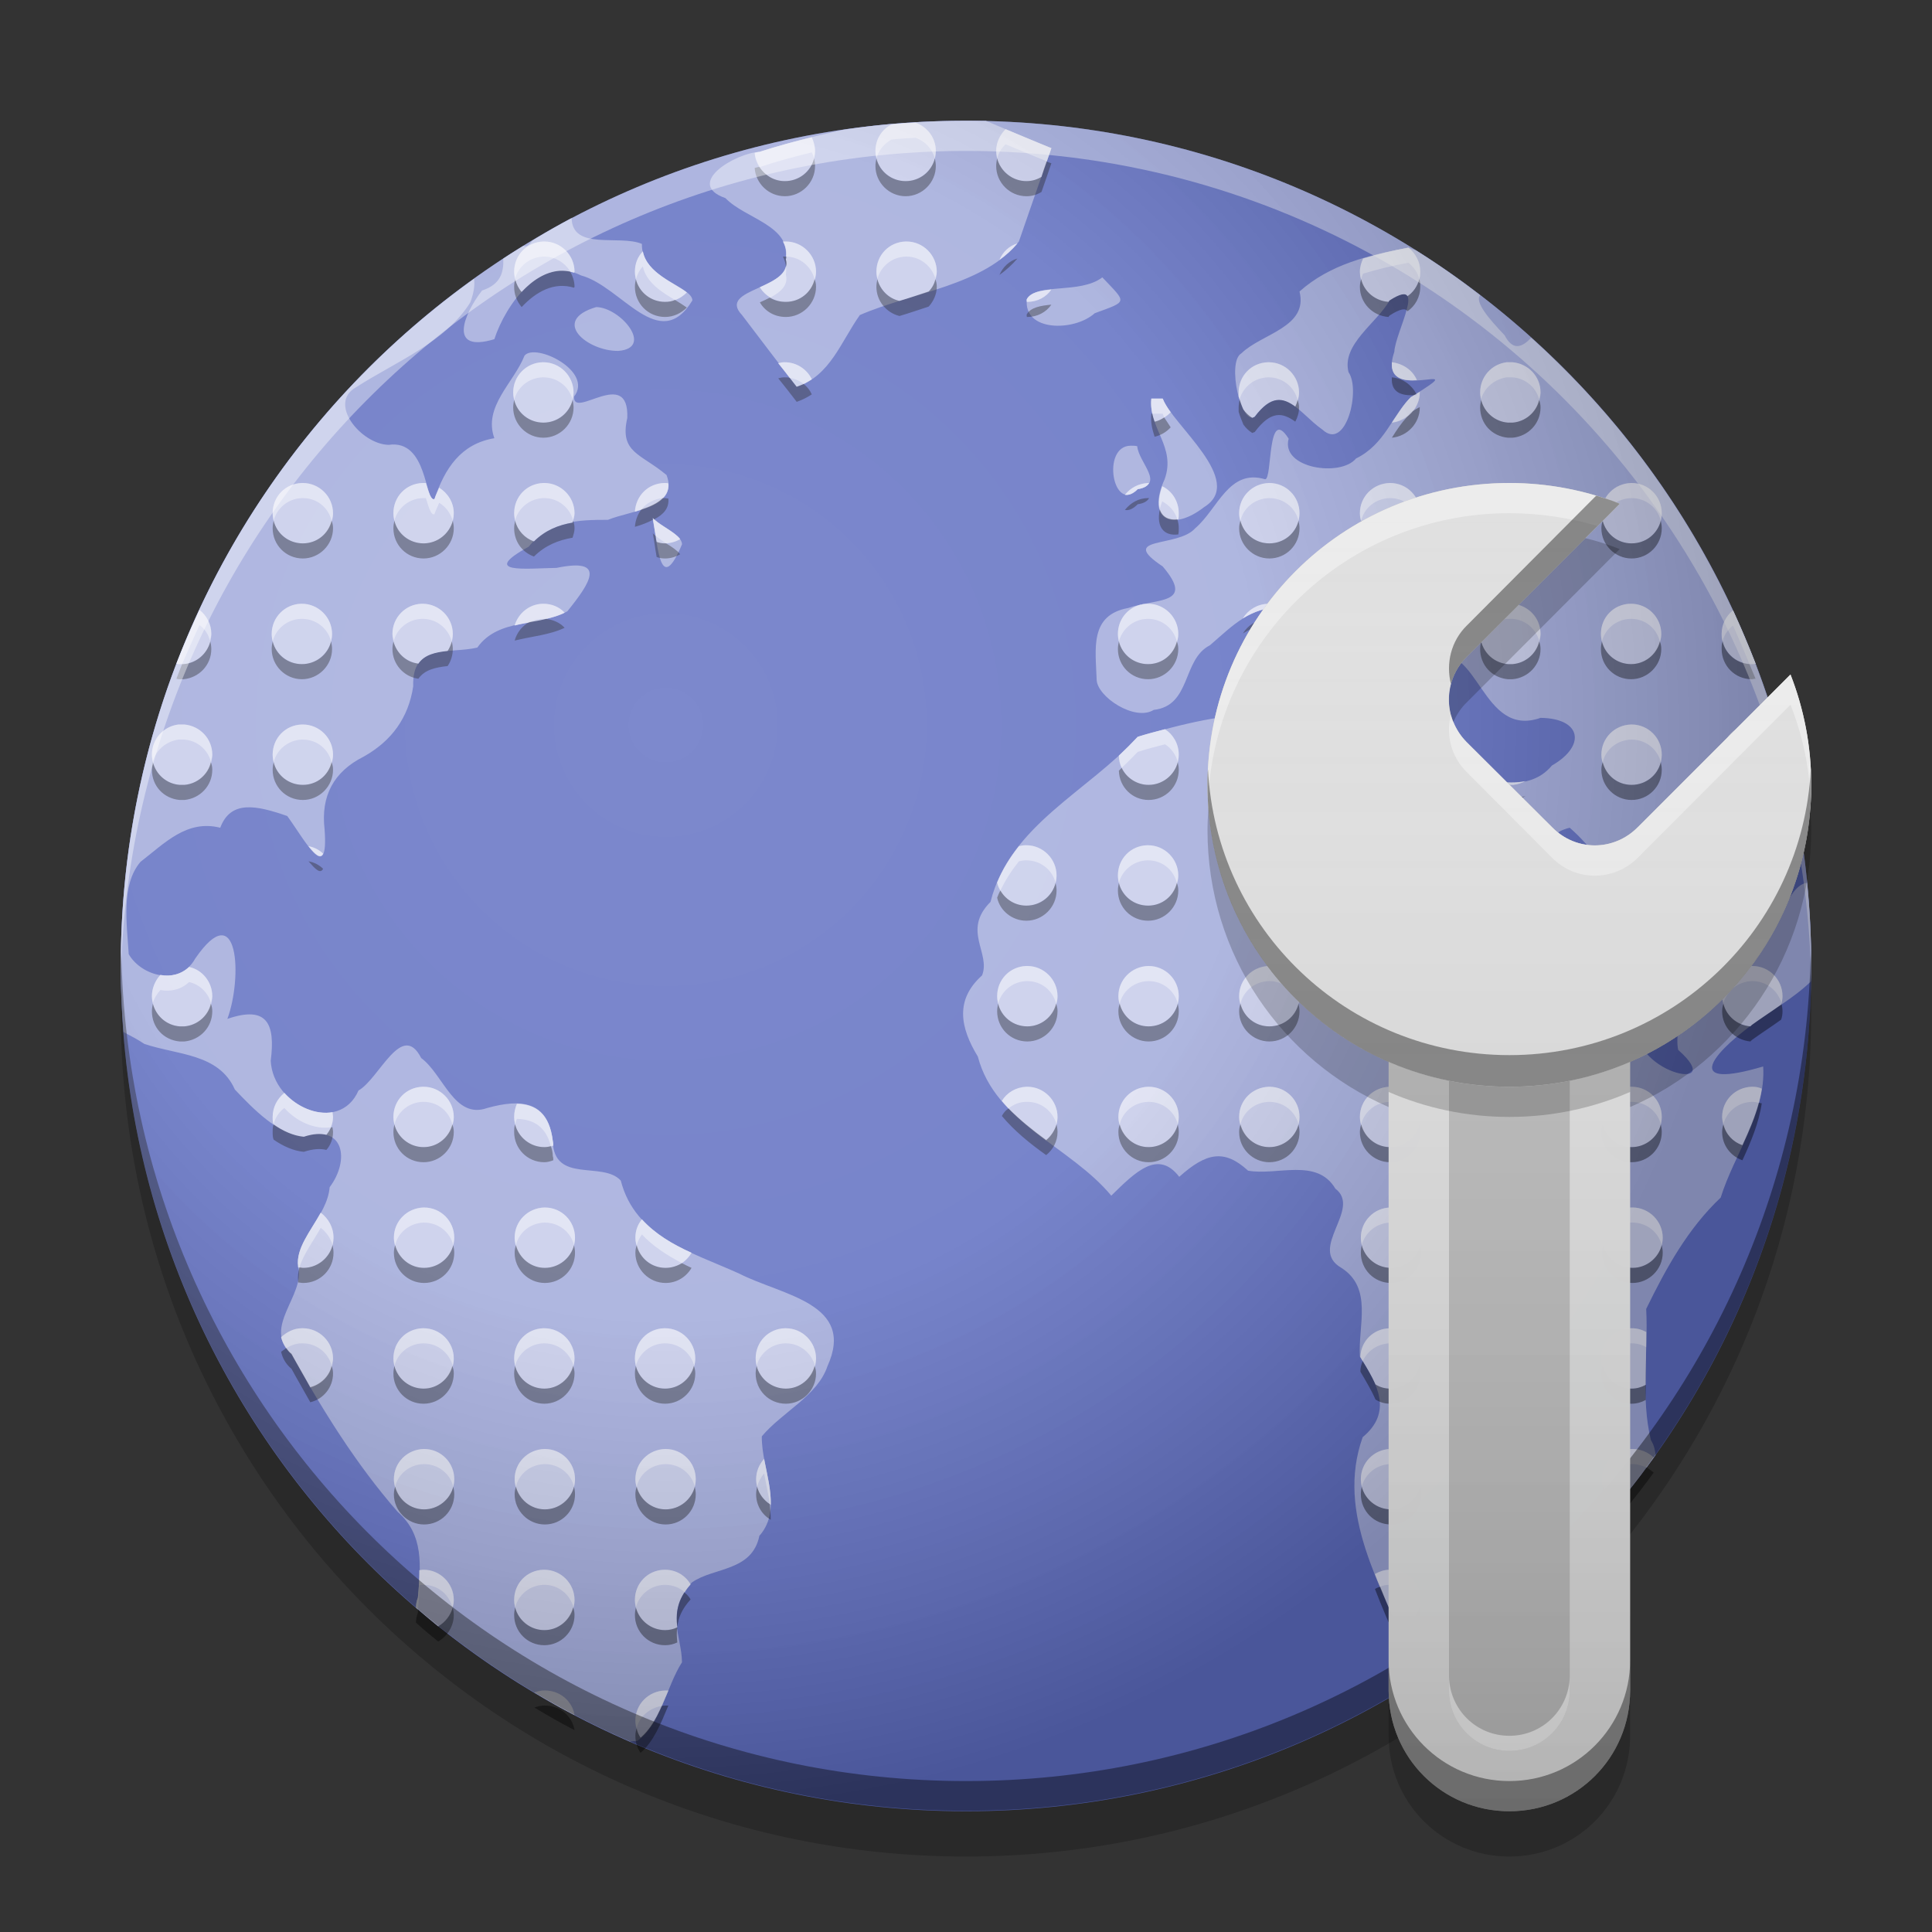 
<svg xmlns="http://www.w3.org/2000/svg" xmlns:xlink="http://www.w3.org/1999/xlink" width="16" height="16" viewBox="0 0 16 16" version="1.1">
<rect x="0" y="0" width="16" height="16" fill="#333333" stroke="none"/>
<defs>
<radialGradient id="radial0" gradientUnits="userSpaceOnUse" cx="5.821" cy="-208.65" fx="5.821" fy="-208.65" r="7.408" gradientTransform="matrix(0,1.217,-1.215,0,-247.994,-1.083)">
<stop offset="0" style="stop-color:rgb(100%,100%,100%);stop-opacity:0.2;"/>
<stop offset="0.542" style="stop-color:rgb(100%,100%,100%);stop-opacity:0.169;"/>
<stop offset="1" style="stop-color:rgb(0%,0%,0%);stop-opacity:0.2;"/>
</radialGradient>
<linearGradient id="linear0" gradientUnits="userSpaceOnUse" x1="74" y1="60" x2="74" y2="16" gradientTransform="matrix(0.25,0,0,0.25,-6,0)">
<stop offset="0" style="stop-color:rgb(0%,0%,0%);stop-opacity:0.2;"/>
<stop offset="1" style="stop-color:rgb(100%,100%,100%);stop-opacity:0;"/>
</linearGradient>
</defs>
<g id="surface1">
<path style=" stroke:none;fill-rule:nonzero;fill:rgb(36.078%,41.961%,75.294%);fill-opacity:1;" d="M 8 1 C 11.867 1 15 4.133 15 8 C 15 11.867 11.867 15 8 15 C 4.133 15 1 11.867 1 8 C 1 4.133 4.133 1 8 1 Z M 8 1 "/>
<path style=" stroke:none;fill-rule:nonzero;fill:rgb(62.353%,65.882%,85.49%);fill-opacity:1;" d="M 8 1 C 7.656 1 7.316 1.023 6.988 1.074 C 6.754 1.125 6.52 1.184 6.289 1.258 C 6.094 1.266 5.664 1.52 6.008 1.641 C 6.172 1.812 6.555 1.867 6.508 2.148 C 6.57 2.398 5.934 2.387 6.145 2.609 C 6.297 2.809 6.445 3.004 6.598 3.203 C 6.875 3.113 6.965 2.828 7.121 2.609 C 7.551 2.422 8.156 2.363 8.438 2 C 8.527 1.742 8.617 1.484 8.707 1.227 C 8.527 1.152 8.344 1.078 8.164 1 C 8.109 1 8.055 1 8 1 Z M 4.734 1.805 C 4.625 1.863 4.516 1.926 4.41 1.992 C 4.383 2.027 4.359 2.051 4.336 2.035 C 4.277 2.07 4.223 2.105 4.168 2.141 C 4.172 2.254 4.148 2.355 3.992 2.406 C 3.84 2.602 3.707 2.926 4.094 2.809 C 4.188 2.52 4.48 2.113 4.812 2.281 C 5.148 2.371 5.461 2.938 5.734 2.488 C 5.734 2.371 5.309 2.305 5.316 2.02 C 5.133 1.941 4.738 2.078 4.734 1.805 Z M 11.664 2.051 C 11.336 2.113 11.016 2.188 10.762 2.414 C 10.836 2.711 10.449 2.762 10.281 2.926 C 10.156 2.996 10.281 3.535 10.391 3.449 C 10.621 3.148 10.742 3.41 10.953 3.559 C 11.148 3.738 11.27 3.227 11.168 3.082 C 11.109 2.852 11.402 2.676 11.508 2.488 C 11.828 2.281 11.555 2.75 11.547 2.914 C 11.383 3.398 12.266 2.93 11.684 3.289 C 11.527 3.445 11.469 3.68 11.23 3.797 C 11.102 3.953 10.605 3.879 10.672 3.633 C 10.492 3.348 10.539 3.973 10.477 3.969 C 10.176 3.879 10.086 4.215 9.898 4.375 C 9.754 4.539 9.25 4.438 9.629 4.691 C 9.902 5.012 9.574 4.953 9.344 5.035 C 9.02 5.094 9.074 5.375 9.082 5.629 C 9.086 5.77 9.398 5.977 9.555 5.879 C 9.867 5.844 9.789 5.461 10.02 5.344 C 10.215 5.176 10.348 5.027 10.637 5.023 C 10.77 5.148 11.039 5.34 11.148 5.445 C 10.848 5.773 11.289 5.746 11.332 5.449 C 11.48 5.281 10.84 4.895 11.262 5.066 C 11.543 5.156 11.477 5.441 11.602 5.633 C 11.82 6.008 11.844 5.73 11.867 5.441 C 12.246 5.305 12.27 6.117 12.758 5.945 C 13.098 5.949 13.137 6.176 12.852 6.34 C 12.648 6.586 12.277 6.461 12.023 6.363 C 11.793 6.238 11.508 6.309 11.387 6.543 C 11.117 6.312 10.926 5.938 10.531 5.918 C 10.156 5.898 9.781 6 9.422 6.102 C 9.012 6.555 8.363 6.832 8.203 7.469 C 7.965 7.707 8.207 7.891 8.133 8.078 C 7.906 8.281 7.953 8.512 8.098 8.75 C 8.242 9.301 8.863 9.492 9.203 9.902 C 9.402 9.707 9.59 9.516 9.766 9.746 C 9.992 9.543 10.141 9.516 10.336 9.695 C 10.578 9.738 10.906 9.586 11.059 9.844 C 11.281 10.012 10.828 10.34 11.109 10.5 C 11.371 10.668 11.246 10.977 11.262 11.234 C 11.41 11.465 11.535 11.695 11.285 11.902 C 11.059 12.539 11.445 13.133 11.672 13.711 C 11.688 13.781 11.703 13.855 11.719 13.93 C 12.195 13.629 12.633 13.273 13.023 12.875 C 12.898 12.719 13.184 12.594 13.324 12.461 C 13.371 12.43 13.426 12.395 13.477 12.359 C 13.559 12.258 13.637 12.152 13.711 12.051 C 13.707 12.012 13.699 11.969 13.672 11.926 C 13.586 11.57 13.652 11.199 13.633 10.84 C 13.797 10.504 13.977 10.176 14.25 9.918 C 14.363 9.555 14.625 9.223 14.602 8.832 C 13.957 9.023 14.152 8.75 14.508 8.488 C 14.66 8.375 14.855 8.266 14.996 8.129 C 15 8.086 15 8.043 15 8 C 15 7.77 14.988 7.539 14.965 7.312 C 14.91 7.316 14.848 7.371 14.789 7.496 C 14.688 7.355 14.332 7.223 14.34 6.996 C 14.262 6.543 14.461 6.816 14.637 7.031 C 14.73 6.961 14.832 6.969 14.93 7.008 C 14.691 5.344 13.871 3.867 12.68 2.797 C 12.605 2.879 12.527 2.906 12.461 2.777 C 12.328 2.637 12.211 2.5 12.258 2.445 C 12.086 2.312 11.91 2.188 11.727 2.074 C 11.703 2.066 11.684 2.059 11.664 2.051 Z M 9.129 2.297 C 8.945 2.438 8.582 2.34 8.504 2.477 C 8.473 2.75 8.898 2.746 9.066 2.594 C 9.344 2.492 9.332 2.512 9.129 2.297 Z M 3.926 2.309 C 2.152 3.578 1 5.652 1 8 C 1 8.184 1.008 8.367 1.023 8.547 C 1.082 8.578 1.141 8.609 1.195 8.645 C 1.469 8.738 1.812 8.723 1.945 9.023 C 2.098 9.184 2.301 9.395 2.516 9.414 C 2.852 9.305 2.898 9.609 2.73 9.832 C 2.711 10.074 2.441 10.273 2.469 10.488 C 2.531 10.727 2.168 10.992 2.414 11.215 C 2.668 11.672 2.945 12.121 3.293 12.52 C 3.512 12.711 3.484 12.969 3.461 13.23 C 3.449 13.262 3.445 13.289 3.445 13.312 C 3.973 13.766 4.57 14.141 5.215 14.422 C 5.234 14.422 5.254 14.418 5.277 14.418 C 5.473 14.281 5.516 13.973 5.648 13.766 C 5.645 13.547 5.504 13.344 5.73 13.105 C 5.914 12.977 6.227 13.016 6.289 12.719 C 6.492 12.488 6.305 12.168 6.309 11.895 C 6.477 11.695 6.77 11.559 6.852 11.316 C 7.09 10.793 6.48 10.73 6.121 10.547 C 5.723 10.367 5.262 10.246 5.141 9.777 C 4.992 9.613 4.586 9.805 4.578 9.449 C 4.539 9.117 4.316 9.098 4.035 9.176 C 3.762 9.273 3.672 8.898 3.488 8.762 C 3.328 8.449 3.141 8.934 2.969 9.031 C 2.809 9.398 2.262 9.168 2.242 8.785 C 2.281 8.48 2.215 8.324 1.883 8.438 C 2.008 8.102 1.98 7.41 1.617 7.938 C 1.488 8.172 1.172 8.086 1.066 7.902 C 1.051 7.652 1 7.328 1.164 7.137 C 1.363 6.984 1.547 6.785 1.824 6.855 C 1.91 6.625 2.121 6.668 2.379 6.758 C 2.527 6.961 2.723 7.336 2.688 6.867 C 2.656 6.594 2.762 6.391 3.012 6.266 C 3.242 6.137 3.383 5.945 3.422 5.684 C 3.41 5.324 3.719 5.418 3.953 5.363 C 4.129 5.113 4.477 5.191 4.699 5.062 C 4.891 4.824 5.027 4.617 4.609 4.703 C 4.355 4.707 3.969 4.754 4.379 4.527 C 4.551 4.312 4.785 4.305 5.035 4.305 C 5.223 4.227 5.625 4.207 5.52 3.934 C 5.305 3.754 5.129 3.75 5.195 3.461 C 5.211 3.031 4.746 3.477 4.754 3.285 C 4.918 3.074 4.434 2.836 4.344 2.945 C 4.254 3.172 4 3.367 4.094 3.629 C 3.816 3.676 3.684 3.879 3.598 4.133 C 3.516 4.16 3.543 3.637 3.219 3.684 C 2.992 3.68 2.711 3.34 2.949 3.207 C 3.277 2.996 3.688 2.836 3.895 2.504 C 3.922 2.43 3.934 2.367 3.926 2.309 Z M 4.938 2.543 C 4.555 2.656 4.867 2.91 5.121 2.906 C 5.418 2.883 5.141 2.547 4.938 2.543 Z M 9.535 3.301 C 9.508 3.547 9.742 3.699 9.645 3.969 C 9.492 4.305 9.707 4.406 9.973 4.199 C 10.32 3.984 9.707 3.516 9.629 3.301 Z M 9.363 3.691 C 9.117 3.695 9.219 4.262 9.422 4.051 C 9.652 4.008 9.43 3.832 9.418 3.695 C 9.398 3.691 9.383 3.691 9.363 3.691 Z M 5.406 4.289 C 5.449 4.539 5.469 4.934 5.648 4.508 C 5.648 4.426 5.469 4.363 5.406 4.289 Z M 13 6.855 C 13.371 7.18 13.52 7.645 13.727 8.074 C 14.039 8.238 13.855 8.484 13.898 8.695 C 14.328 9.074 13.461 8.871 13.566 8.457 C 13.496 7.98 13.188 7.66 12.938 7.312 C 12.918 7.129 12.719 6.922 13 6.855 Z M 13 6.855 "/>
<path style=" stroke:none;fill-rule:nonzero;fill:rgb(77.255%,79.216%,91.373%);fill-opacity:1;" d="M 7.582 1.016 C 7.516 1.02 7.449 1.023 7.383 1.031 C 7.305 1.07 7.25 1.152 7.25 1.25 C 7.25 1.387 7.363 1.5 7.5 1.5 C 7.637 1.5 7.75 1.387 7.75 1.25 C 7.75 1.141 7.68 1.051 7.582 1.016 Z M 8.328 1.07 C 8.281 1.117 8.25 1.18 8.25 1.25 C 8.25 1.387 8.363 1.5 8.5 1.5 C 8.547 1.5 8.586 1.488 8.625 1.465 C 8.652 1.387 8.68 1.309 8.707 1.227 C 8.578 1.176 8.453 1.121 8.328 1.07 Z M 6.723 1.137 C 6.578 1.172 6.434 1.211 6.289 1.258 C 6.277 1.258 6.266 1.262 6.25 1.266 C 6.258 1.395 6.367 1.5 6.5 1.5 C 6.637 1.5 6.75 1.387 6.75 1.25 C 6.75 1.211 6.738 1.172 6.723 1.137 Z M 4.5 2 C 4.363 2.004 4.258 2.113 4.258 2.25 C 4.258 2.316 4.281 2.371 4.32 2.418 C 4.441 2.289 4.59 2.207 4.754 2.258 C 4.754 2.254 4.758 2.254 4.758 2.25 C 4.758 2.113 4.645 2 4.508 2 C 4.504 2 4.504 2 4.5 2 Z M 6.5 2 C 6.496 2 6.488 2 6.484 2 C 6.508 2.043 6.52 2.09 6.508 2.148 C 6.539 2.266 6.41 2.324 6.293 2.379 C 6.336 2.449 6.414 2.5 6.508 2.5 C 6.645 2.5 6.758 2.387 6.758 2.25 C 6.758 2.113 6.645 2 6.508 2 C 6.504 2 6.504 2 6.5 2 Z M 7.5 2 C 7.363 2.004 7.258 2.113 7.258 2.25 C 7.258 2.367 7.34 2.465 7.449 2.492 C 7.527 2.469 7.609 2.441 7.691 2.414 C 7.73 2.371 7.758 2.312 7.758 2.25 C 7.758 2.113 7.645 2 7.508 2 C 7.504 2 7.504 2 7.5 2 Z M 8.426 2.016 C 8.359 2.035 8.305 2.086 8.277 2.152 C 8.332 2.113 8.383 2.066 8.426 2.016 Z M 11.664 2.051 C 11.535 2.074 11.41 2.105 11.289 2.141 C 11.273 2.176 11.262 2.211 11.262 2.25 C 11.262 2.383 11.367 2.492 11.5 2.5 C 11.5 2.496 11.504 2.492 11.508 2.488 C 11.598 2.43 11.641 2.426 11.656 2.453 C 11.719 2.41 11.762 2.336 11.762 2.25 C 11.762 2.168 11.723 2.098 11.664 2.051 Z M 5.324 2.082 C 5.281 2.125 5.258 2.184 5.258 2.25 C 5.258 2.387 5.367 2.5 5.508 2.5 C 5.578 2.5 5.641 2.469 5.688 2.422 C 5.59 2.344 5.359 2.262 5.324 2.082 Z M 8.707 2.398 C 8.617 2.406 8.535 2.422 8.504 2.477 C 8.5 2.484 8.504 2.492 8.504 2.5 C 8.504 2.5 8.504 2.5 8.508 2.5 C 8.59 2.5 8.664 2.461 8.707 2.398 Z M 4.492 3 C 4.359 3.004 4.25 3.113 4.25 3.25 C 4.25 3.387 4.363 3.5 4.5 3.5 C 4.637 3.5 4.75 3.387 4.75 3.25 C 4.75 3.113 4.637 3 4.5 3 C 4.496 3 4.496 3 4.492 3 Z M 6.492 3 C 6.477 3 6.461 3.004 6.445 3.008 C 6.496 3.07 6.547 3.137 6.598 3.203 C 6.645 3.188 6.688 3.164 6.723 3.141 C 6.684 3.059 6.598 3 6.5 3 C 6.496 3 6.496 3 6.492 3 Z M 10.5 3 C 10.363 3.004 10.258 3.113 10.258 3.25 C 10.258 3.262 10.258 3.273 10.258 3.285 C 10.27 3.328 10.285 3.359 10.297 3.391 C 10.316 3.418 10.34 3.441 10.371 3.461 C 10.375 3.457 10.383 3.457 10.391 3.449 C 10.527 3.27 10.625 3.293 10.727 3.367 C 10.746 3.332 10.758 3.293 10.758 3.25 C 10.758 3.113 10.645 3 10.508 3 C 10.504 3 10.504 3 10.5 3 Z M 12.5 3 C 12.492 3 12.484 3 12.477 3 C 12.352 3.016 12.258 3.121 12.258 3.25 C 12.258 3.383 12.355 3.488 12.488 3.5 C 12.488 3.5 12.492 3.5 12.492 3.5 C 12.496 3.5 12.496 3.5 12.5 3.5 C 12.504 3.5 12.504 3.5 12.508 3.5 C 12.512 3.5 12.52 3.5 12.527 3.5 C 12.656 3.488 12.758 3.383 12.758 3.25 C 12.758 3.117 12.656 3.012 12.527 3 C 12.52 3 12.512 3 12.508 3 C 12.504 3 12.504 3 12.5 3 Z M 11.527 3 C 11.516 3.141 11.633 3.156 11.734 3.148 C 11.699 3.066 11.621 3.012 11.527 3 Z M 11.758 3.246 C 11.73 3.262 11.719 3.27 11.684 3.289 C 11.621 3.352 11.578 3.426 11.527 3.5 C 11.656 3.488 11.758 3.379 11.758 3.25 C 11.758 3.25 11.758 3.246 11.758 3.246 Z M 9.535 3.301 C 9.527 3.371 9.543 3.434 9.562 3.492 C 9.613 3.48 9.66 3.453 9.695 3.414 C 9.664 3.371 9.641 3.332 9.629 3.301 Z M 2.5 4 C 2.363 4.004 2.258 4.113 2.258 4.25 C 2.258 4.387 2.367 4.5 2.508 4.5 C 2.645 4.5 2.758 4.387 2.758 4.25 C 2.758 4.113 2.645 4 2.508 4 C 2.504 4 2.504 4 2.5 4 Z M 3.5 4 C 3.363 4.004 3.258 4.113 3.258 4.25 C 3.258 4.387 3.367 4.5 3.508 4.5 C 3.645 4.5 3.758 4.387 3.758 4.25 C 3.758 4.16 3.707 4.082 3.637 4.039 C 3.625 4.07 3.609 4.098 3.598 4.133 C 3.57 4.145 3.551 4.078 3.527 4 C 3.52 4 3.516 4 3.508 4 C 3.504 4 3.504 4 3.5 4 Z M 4.5 4 C 4.363 4.004 4.258 4.113 4.258 4.25 C 4.258 4.359 4.324 4.449 4.422 4.484 C 4.516 4.391 4.625 4.348 4.742 4.328 C 4.75 4.301 4.758 4.277 4.758 4.25 C 4.758 4.113 4.645 4 4.508 4 C 4.504 4 4.504 4 4.5 4 Z M 5.5 4 C 5.367 4.004 5.266 4.105 5.258 4.238 C 5.406 4.195 5.547 4.137 5.535 4.004 C 5.527 4 5.516 4 5.508 4 C 5.504 4 5.504 4 5.5 4 Z M 9.508 4 C 9.43 4.004 9.363 4.039 9.316 4.098 C 9.348 4.102 9.383 4.09 9.422 4.051 C 9.477 4.043 9.504 4.023 9.516 4 C 9.516 4 9.516 4 9.512 4 C 9.512 4 9.508 4 9.508 4 Z M 10.508 4 C 10.371 4.004 10.262 4.113 10.262 4.25 C 10.262 4.387 10.375 4.5 10.512 4.5 C 10.652 4.5 10.762 4.387 10.762 4.25 C 10.762 4.113 10.652 4 10.512 4 C 10.512 4 10.508 4 10.508 4 Z M 11.508 4 C 11.371 4.004 11.262 4.113 11.262 4.25 C 11.262 4.387 11.375 4.5 11.512 4.5 C 11.652 4.5 11.762 4.387 11.762 4.25 C 11.762 4.113 11.652 4 11.512 4 C 11.512 4 11.508 4 11.508 4 Z M 12.508 4 C 12.496 4 12.488 4 12.48 4 C 12.359 4.016 12.262 4.121 12.262 4.25 C 12.262 4.383 12.363 4.488 12.492 4.5 C 12.496 4.5 12.496 4.5 12.5 4.5 C 12.504 4.5 12.504 4.5 12.508 4.5 C 12.508 4.5 12.512 4.5 12.512 4.5 C 12.52 4.5 12.527 4.5 12.531 4.5 C 12.66 4.488 12.762 4.383 12.762 4.25 C 12.762 4.117 12.66 4.012 12.531 4 C 12.527 4 12.52 4 12.512 4 C 12.512 4 12.508 4 12.508 4 Z M 13.508 4 C 13.371 4.004 13.262 4.113 13.262 4.25 C 13.262 4.387 13.375 4.5 13.512 4.5 C 13.652 4.5 13.762 4.387 13.762 4.25 C 13.762 4.113 13.652 4 13.512 4 C 13.512 4 13.508 4 13.508 4 Z M 9.625 4.027 C 9.555 4.223 9.625 4.32 9.758 4.301 C 9.762 4.285 9.762 4.266 9.762 4.25 C 9.762 4.152 9.707 4.066 9.625 4.027 Z M 5.406 4.289 C 5.418 4.352 5.426 4.422 5.438 4.488 C 5.461 4.496 5.48 4.5 5.508 4.5 C 5.551 4.5 5.594 4.488 5.633 4.465 C 5.586 4.402 5.457 4.348 5.406 4.289 Z M 2.492 5 C 2.359 5.004 2.25 5.113 2.25 5.25 C 2.25 5.387 2.363 5.5 2.5 5.5 C 2.637 5.5 2.75 5.387 2.75 5.25 C 2.75 5.113 2.637 5 2.5 5 C 2.496 5 2.496 5 2.492 5 Z M 3.492 5 C 3.359 5.004 3.25 5.113 3.25 5.25 C 3.25 5.375 3.344 5.48 3.465 5.496 C 3.516 5.422 3.605 5.402 3.707 5.391 C 3.734 5.352 3.75 5.301 3.75 5.25 C 3.75 5.113 3.637 5 3.5 5 C 3.496 5 3.496 5 3.492 5 Z M 4.492 5 C 4.383 5.004 4.293 5.078 4.262 5.18 C 4.402 5.145 4.555 5.133 4.676 5.074 C 4.633 5.027 4.57 5 4.5 5 C 4.496 5 4.496 5 4.492 5 Z M 9.5 5 C 9.488 5 9.473 5.004 9.461 5.004 C 9.457 5.008 9.449 5.008 9.445 5.008 C 9.336 5.035 9.258 5.133 9.258 5.25 C 9.258 5.387 9.367 5.5 9.508 5.5 C 9.645 5.5 9.758 5.387 9.758 5.25 C 9.758 5.113 9.645 5 9.508 5 C 9.504 5 9.504 5 9.5 5 Z M 10.5 5 C 10.41 5.004 10.336 5.051 10.293 5.121 C 10.383 5.066 10.48 5.031 10.609 5.023 C 10.578 5.008 10.543 5 10.508 5 C 10.504 5 10.504 5 10.5 5 Z M 11.5 5 C 11.426 5.004 11.359 5.039 11.312 5.09 C 11.477 5.176 11.492 5.34 11.543 5.496 C 11.664 5.48 11.758 5.375 11.758 5.25 C 11.758 5.113 11.645 5 11.508 5 C 11.504 5 11.504 5 11.5 5 Z M 12.5 5 C 12.492 5 12.484 5 12.477 5 C 12.352 5.016 12.258 5.121 12.258 5.25 C 12.258 5.383 12.355 5.488 12.488 5.5 C 12.488 5.5 12.492 5.5 12.492 5.5 C 12.496 5.5 12.496 5.5 12.5 5.5 C 12.504 5.5 12.504 5.5 12.508 5.5 C 12.512 5.5 12.52 5.5 12.527 5.5 C 12.656 5.488 12.758 5.383 12.758 5.25 C 12.758 5.117 12.656 5.012 12.527 5 C 12.52 5 12.512 5 12.508 5 C 12.504 5 12.504 5 12.5 5 Z M 13.5 5 C 13.363 5.004 13.258 5.113 13.258 5.25 C 13.258 5.387 13.367 5.5 13.508 5.5 C 13.645 5.5 13.758 5.387 13.758 5.25 C 13.758 5.113 13.645 5 13.508 5 C 13.504 5 13.504 5 13.5 5 Z M 1.652 5.051 C 1.586 5.195 1.52 5.344 1.461 5.496 C 1.469 5.496 1.473 5.5 1.48 5.5 C 1.484 5.5 1.484 5.5 1.488 5.5 C 1.488 5.5 1.492 5.5 1.492 5.5 C 1.496 5.5 1.496 5.5 1.5 5.5 C 1.508 5.5 1.512 5.5 1.52 5.5 C 1.648 5.488 1.75 5.383 1.75 5.25 C 1.75 5.168 1.711 5.098 1.652 5.051 Z M 14.352 5.055 C 14.293 5.102 14.258 5.172 14.258 5.25 C 14.258 5.387 14.367 5.5 14.508 5.5 C 14.516 5.5 14.527 5.5 14.539 5.496 C 14.48 5.348 14.418 5.199 14.352 5.055 Z M 11.262 5.207 C 11.258 5.219 11.258 5.234 11.258 5.25 C 11.258 5.324 11.289 5.391 11.34 5.434 C 11.379 5.371 11.324 5.285 11.262 5.207 Z M 1.5 6 C 1.492 6 1.484 6 1.477 6 C 1.352 6.016 1.258 6.121 1.258 6.25 C 1.258 6.383 1.355 6.488 1.488 6.5 C 1.488 6.5 1.492 6.5 1.492 6.5 C 1.496 6.5 1.496 6.5 1.5 6.5 C 1.504 6.5 1.504 6.5 1.508 6.5 C 1.512 6.5 1.52 6.5 1.527 6.5 C 1.656 6.488 1.758 6.383 1.758 6.25 C 1.758 6.117 1.656 6.012 1.527 6 C 1.52 6 1.512 6 1.508 6 C 1.504 6 1.504 6 1.5 6 Z M 2.5 6 C 2.363 6.004 2.258 6.113 2.258 6.25 C 2.258 6.387 2.367 6.5 2.508 6.5 C 2.645 6.5 2.758 6.387 2.758 6.25 C 2.758 6.113 2.645 6 2.508 6 C 2.504 6 2.504 6 2.5 6 Z M 10.508 6 C 10.371 6.004 10.262 6.113 10.262 6.25 C 10.262 6.387 10.375 6.5 10.512 6.5 C 10.652 6.5 10.762 6.387 10.762 6.25 C 10.762 6.113 10.652 6 10.512 6 C 10.512 6 10.508 6 10.508 6 Z M 13.508 6 C 13.371 6.004 13.262 6.113 13.262 6.25 C 13.262 6.387 13.375 6.5 13.512 6.5 C 13.652 6.5 13.762 6.387 13.762 6.25 C 13.762 6.113 13.652 6 13.512 6 C 13.512 6 13.508 6 13.508 6 Z M 14.508 6 C 14.371 6.004 14.262 6.113 14.262 6.25 C 14.262 6.387 14.375 6.5 14.512 6.5 C 14.652 6.5 14.762 6.387 14.762 6.25 C 14.762 6.113 14.652 6 14.512 6 C 14.512 6 14.508 6 14.508 6 Z M 9.648 6.039 C 9.57 6.059 9.496 6.078 9.422 6.102 C 9.371 6.156 9.32 6.207 9.266 6.258 C 9.27 6.395 9.379 6.5 9.512 6.5 C 9.652 6.5 9.762 6.387 9.762 6.25 C 9.762 6.16 9.715 6.082 9.648 6.039 Z M 11.75 6.305 C 11.625 6.312 11.508 6.375 11.426 6.484 C 11.453 6.492 11.48 6.5 11.512 6.5 C 11.633 6.5 11.734 6.414 11.758 6.305 C 11.754 6.305 11.754 6.301 11.75 6.305 Z M 12.633 6.469 C 12.559 6.484 12.477 6.484 12.395 6.469 C 12.426 6.488 12.457 6.496 12.492 6.5 C 12.496 6.5 12.496 6.5 12.5 6.5 C 12.504 6.5 12.504 6.5 12.508 6.5 C 12.508 6.5 12.512 6.5 12.512 6.5 C 12.52 6.5 12.527 6.5 12.531 6.5 C 12.57 6.496 12.602 6.484 12.633 6.469 Z M 8.492 7 C 8.473 7 8.457 7.004 8.438 7.008 C 8.367 7.098 8.305 7.195 8.258 7.309 C 8.281 7.418 8.383 7.5 8.5 7.5 C 8.637 7.5 8.75 7.387 8.75 7.25 C 8.75 7.113 8.637 7 8.5 7 C 8.496 7 8.496 7 8.492 7 Z M 9.5 7 C 9.363 7.004 9.258 7.113 9.258 7.25 C 9.258 7.387 9.367 7.5 9.508 7.5 C 9.645 7.5 9.758 7.387 9.758 7.25 C 9.758 7.113 9.645 7 9.508 7 C 9.504 7 9.504 7 9.5 7 Z M 10.5 7 C 10.363 7.004 10.258 7.113 10.258 7.25 C 10.258 7.387 10.367 7.5 10.508 7.5 C 10.645 7.5 10.758 7.387 10.758 7.25 C 10.758 7.113 10.645 7 10.508 7 C 10.504 7 10.504 7 10.5 7 Z M 11.5 7 C 11.363 7.004 11.258 7.113 11.258 7.25 C 11.258 7.387 11.367 7.5 11.508 7.5 C 11.645 7.5 11.758 7.387 11.758 7.25 C 11.758 7.113 11.645 7 11.508 7 C 11.504 7 11.504 7 11.5 7 Z M 12.5 7 C 12.492 7 12.484 7 12.477 7 C 12.352 7.016 12.258 7.121 12.258 7.25 C 12.258 7.383 12.355 7.488 12.488 7.5 C 12.488 7.5 12.492 7.5 12.492 7.5 C 12.496 7.5 12.496 7.5 12.5 7.5 C 12.504 7.5 12.504 7.5 12.508 7.5 C 12.512 7.5 12.52 7.5 12.527 7.5 C 12.656 7.488 12.758 7.383 12.758 7.25 C 12.758 7.117 12.656 7.012 12.527 7 C 12.52 7 12.512 7 12.508 7 C 12.504 7 12.504 7 12.5 7 Z M 13.5 7 C 13.395 7.004 13.305 7.074 13.27 7.168 C 13.34 7.273 13.402 7.383 13.457 7.496 C 13.473 7.5 13.488 7.5 13.508 7.5 C 13.645 7.5 13.758 7.387 13.758 7.25 C 13.758 7.113 13.645 7 13.508 7 C 13.504 7 13.504 7 13.5 7 Z M 2.555 7.008 C 2.609 7.074 2.652 7.117 2.676 7.07 C 2.645 7.039 2.602 7.016 2.555 7.008 Z M 14.352 7.055 C 14.293 7.102 14.258 7.172 14.258 7.25 C 14.258 7.387 14.367 7.5 14.508 7.5 C 14.586 7.5 14.652 7.465 14.699 7.41 C 14.574 7.309 14.391 7.203 14.352 7.055 Z M 8.5 8 C 8.363 8.004 8.258 8.113 8.258 8.25 C 8.258 8.387 8.367 8.5 8.508 8.5 C 8.645 8.5 8.758 8.387 8.758 8.25 C 8.758 8.113 8.645 8 8.508 8 C 8.504 8 8.504 8 8.5 8 Z M 9.508 8 C 9.371 8.004 9.262 8.113 9.262 8.25 C 9.262 8.387 9.375 8.5 9.512 8.5 C 9.652 8.5 9.762 8.387 9.762 8.25 C 9.762 8.113 9.652 8 9.512 8 C 9.512 8 9.508 8 9.508 8 Z M 10.508 8 C 10.371 8.004 10.262 8.113 10.262 8.25 C 10.262 8.387 10.375 8.5 10.512 8.5 C 10.652 8.5 10.762 8.387 10.762 8.25 C 10.762 8.113 10.652 8 10.512 8 C 10.512 8 10.508 8 10.508 8 Z M 11.508 8 C 11.371 8.004 11.262 8.113 11.262 8.25 C 11.262 8.387 11.375 8.5 11.512 8.5 C 11.652 8.5 11.762 8.387 11.762 8.25 C 11.762 8.113 11.652 8 11.512 8 C 11.512 8 11.508 8 11.508 8 Z M 12.508 8 C 12.496 8 12.488 8 12.48 8 C 12.359 8.016 12.262 8.121 12.262 8.25 C 12.262 8.383 12.363 8.488 12.492 8.5 C 12.496 8.5 12.496 8.5 12.5 8.5 C 12.504 8.5 12.504 8.5 12.508 8.5 C 12.508 8.5 12.512 8.5 12.512 8.5 C 12.52 8.5 12.527 8.5 12.531 8.5 C 12.66 8.488 12.762 8.383 12.762 8.25 C 12.762 8.117 12.66 8.012 12.531 8 C 12.527 8 12.52 8 12.512 8 C 12.512 8 12.508 8 12.508 8 Z M 14.508 8 C 14.371 8.004 14.262 8.113 14.262 8.25 C 14.262 8.383 14.367 8.488 14.496 8.5 C 14.5 8.496 14.504 8.492 14.508 8.488 C 14.582 8.434 14.668 8.379 14.75 8.32 C 14.758 8.301 14.762 8.273 14.762 8.25 C 14.762 8.113 14.652 8 14.512 8 C 14.512 8 14.508 8 14.508 8 Z M 1.566 8.008 C 1.5 8.07 1.414 8.09 1.328 8.074 C 1.285 8.121 1.258 8.184 1.258 8.25 C 1.258 8.383 1.355 8.488 1.488 8.5 C 1.488 8.5 1.492 8.5 1.492 8.5 C 1.496 8.5 1.496 8.5 1.5 8.5 C 1.504 8.5 1.504 8.5 1.508 8.5 C 1.512 8.5 1.52 8.5 1.527 8.5 C 1.656 8.488 1.758 8.383 1.758 8.25 C 1.758 8.133 1.676 8.031 1.566 8.008 Z M 13.422 8.02 C 13.328 8.055 13.262 8.145 13.262 8.25 C 13.262 8.387 13.375 8.5 13.512 8.5 C 13.531 8.5 13.547 8.5 13.562 8.496 C 13.562 8.484 13.562 8.473 13.566 8.457 C 13.543 8.297 13.488 8.152 13.422 8.02 Z M 3.5 9 C 3.363 9.004 3.258 9.113 3.258 9.25 C 3.258 9.387 3.367 9.5 3.508 9.5 C 3.645 9.5 3.758 9.387 3.758 9.25 C 3.758 9.113 3.645 9 3.508 9 C 3.504 9 3.504 9 3.5 9 Z M 8.5 9 C 8.414 9.004 8.34 9.047 8.297 9.117 C 8.398 9.238 8.527 9.344 8.664 9.445 C 8.719 9.398 8.758 9.328 8.758 9.25 C 8.758 9.113 8.645 9 8.508 9 C 8.504 9 8.504 9 8.5 9 Z M 9.508 9 C 9.371 9.004 9.262 9.113 9.262 9.25 C 9.262 9.387 9.375 9.5 9.512 9.5 C 9.652 9.5 9.762 9.387 9.762 9.25 C 9.762 9.113 9.652 9 9.512 9 C 9.512 9 9.508 9 9.508 9 Z M 10.508 9 C 10.371 9.004 10.262 9.113 10.262 9.25 C 10.262 9.387 10.375 9.5 10.512 9.5 C 10.652 9.5 10.762 9.387 10.762 9.25 C 10.762 9.113 10.652 9 10.512 9 C 10.512 9 10.508 9 10.508 9 Z M 11.508 9 C 11.371 9.004 11.262 9.113 11.262 9.25 C 11.262 9.387 11.375 9.5 11.512 9.5 C 11.652 9.5 11.762 9.387 11.762 9.25 C 11.762 9.113 11.652 9 11.512 9 C 11.512 9 11.508 9 11.508 9 Z M 12.508 9 C 12.496 9 12.488 9 12.48 9 C 12.359 9.016 12.262 9.121 12.262 9.25 C 12.262 9.383 12.363 9.488 12.492 9.5 C 12.496 9.5 12.496 9.5 12.5 9.5 C 12.504 9.5 12.504 9.5 12.508 9.5 C 12.508 9.5 12.512 9.5 12.512 9.5 C 12.52 9.5 12.527 9.5 12.531 9.5 C 12.66 9.488 12.762 9.383 12.762 9.25 C 12.762 9.117 12.66 9.012 12.531 9 C 12.527 9 12.52 9 12.512 9 C 12.512 9 12.508 9 12.508 9 Z M 13.508 9 C 13.371 9.004 13.262 9.113 13.262 9.25 C 13.262 9.387 13.375 9.5 13.512 9.5 C 13.652 9.5 13.762 9.387 13.762 9.25 C 13.762 9.113 13.652 9 13.512 9 C 13.512 9 13.508 9 13.508 9 Z M 14.508 9 C 14.371 9.004 14.262 9.113 14.262 9.25 C 14.262 9.359 14.332 9.453 14.43 9.484 C 14.5 9.332 14.566 9.176 14.59 9.016 C 14.566 9.004 14.539 9 14.512 9 C 14.512 9 14.508 9 14.508 9 Z M 2.355 9.051 C 2.297 9.098 2.258 9.168 2.258 9.25 C 2.258 9.273 2.258 9.293 2.266 9.312 C 2.344 9.367 2.43 9.406 2.516 9.414 C 2.598 9.387 2.656 9.387 2.703 9.398 C 2.738 9.359 2.758 9.309 2.758 9.25 C 2.758 9.238 2.754 9.223 2.754 9.211 C 2.617 9.234 2.461 9.168 2.355 9.051 Z M 4.281 9.141 C 4.266 9.176 4.258 9.211 4.258 9.25 C 4.258 9.387 4.367 9.5 4.508 9.5 C 4.535 9.5 4.559 9.496 4.582 9.488 C 4.582 9.477 4.582 9.465 4.578 9.449 C 4.551 9.223 4.438 9.145 4.281 9.141 Z M 3.508 10 C 3.371 10.004 3.262 10.113 3.262 10.25 C 3.262 10.387 3.375 10.5 3.512 10.5 C 3.652 10.5 3.762 10.387 3.762 10.25 C 3.762 10.113 3.652 10 3.512 10 C 3.512 10 3.508 10 3.508 10 Z M 4.508 10 C 4.371 10.004 4.262 10.113 4.262 10.25 C 4.262 10.387 4.375 10.5 4.512 10.5 C 4.652 10.5 4.762 10.387 4.762 10.25 C 4.762 10.113 4.652 10 4.512 10 C 4.512 10 4.508 10 4.508 10 Z M 11.512 10 C 11.379 10.004 11.27 10.113 11.27 10.25 C 11.27 10.387 11.379 10.5 11.52 10.5 C 11.656 10.5 11.77 10.387 11.77 10.25 C 11.77 10.113 11.656 10 11.52 10 C 11.516 10 11.516 10 11.512 10 Z M 12.512 10 C 12.504 10 12.496 10 12.488 10 C 12.363 10.016 12.27 10.121 12.27 10.25 C 12.27 10.383 12.371 10.488 12.5 10.5 C 12.5 10.5 12.504 10.5 12.508 10.5 C 12.508 10.5 12.512 10.5 12.512 10.5 C 12.516 10.5 12.516 10.5 12.52 10.5 C 12.527 10.5 12.531 10.5 12.539 10.5 C 12.668 10.488 12.77 10.383 12.77 10.25 C 12.77 10.117 12.668 10.012 12.539 10 C 12.531 10 12.527 10 12.52 10 C 12.516 10 12.516 10 12.512 10 Z M 13.512 10 C 13.379 10.004 13.27 10.113 13.27 10.25 C 13.27 10.387 13.379 10.5 13.52 10.5 C 13.656 10.5 13.77 10.387 13.77 10.25 C 13.77 10.113 13.656 10 13.52 10 C 13.516 10 13.516 10 13.512 10 Z M 2.656 10.043 C 2.57 10.199 2.449 10.34 2.469 10.488 C 2.469 10.488 2.469 10.492 2.469 10.496 C 2.484 10.5 2.496 10.5 2.512 10.5 C 2.652 10.5 2.762 10.387 2.762 10.25 C 2.762 10.164 2.719 10.09 2.656 10.043 Z M 5.316 10.098 C 5.281 10.141 5.262 10.191 5.262 10.25 C 5.262 10.387 5.375 10.5 5.512 10.5 C 5.605 10.5 5.684 10.449 5.727 10.375 C 5.57 10.305 5.426 10.219 5.316 10.098 Z M 2.5 11 C 2.434 11 2.375 11.031 2.328 11.074 C 2.34 11.121 2.363 11.168 2.414 11.215 C 2.465 11.305 2.52 11.398 2.57 11.492 C 2.68 11.461 2.758 11.367 2.758 11.25 C 2.758 11.113 2.645 11 2.508 11 C 2.504 11 2.504 11 2.5 11 Z M 3.5 11 C 3.363 11.004 3.258 11.113 3.258 11.25 C 3.258 11.387 3.367 11.5 3.508 11.5 C 3.645 11.5 3.758 11.387 3.758 11.25 C 3.758 11.113 3.645 11 3.508 11 C 3.504 11 3.504 11 3.5 11 Z M 4.5 11 C 4.363 11.004 4.258 11.113 4.258 11.25 C 4.258 11.387 4.367 11.5 4.508 11.5 C 4.645 11.5 4.758 11.387 4.758 11.25 C 4.758 11.113 4.645 11 4.508 11 C 4.504 11 4.504 11 4.5 11 Z M 5.5 11 C 5.363 11.004 5.258 11.113 5.258 11.25 C 5.258 11.387 5.367 11.5 5.508 11.5 C 5.645 11.5 5.758 11.387 5.758 11.25 C 5.758 11.113 5.645 11 5.508 11 C 5.504 11 5.504 11 5.5 11 Z M 6.5 11 C 6.363 11.004 6.258 11.113 6.258 11.25 C 6.258 11.387 6.367 11.5 6.508 11.5 C 6.645 11.5 6.758 11.387 6.758 11.25 C 6.758 11.113 6.645 11 6.508 11 C 6.504 11 6.504 11 6.5 11 Z M 11.508 11 C 11.375 11.004 11.27 11.105 11.266 11.238 C 11.312 11.312 11.359 11.391 11.391 11.465 C 11.426 11.488 11.469 11.5 11.512 11.5 C 11.652 11.5 11.762 11.387 11.762 11.25 C 11.762 11.113 11.652 11 11.512 11 C 11.512 11 11.508 11 11.508 11 Z M 12.508 11 C 12.496 11 12.488 11 12.48 11 C 12.359 11.016 12.262 11.121 12.262 11.25 C 12.262 11.383 12.363 11.488 12.492 11.5 C 12.496 11.5 12.496 11.5 12.5 11.5 C 12.504 11.5 12.504 11.5 12.508 11.5 C 12.508 11.5 12.512 11.5 12.512 11.5 C 12.52 11.5 12.527 11.5 12.531 11.5 C 12.66 11.488 12.762 11.383 12.762 11.25 C 12.762 11.117 12.66 11.012 12.531 11 C 12.527 11 12.52 11 12.512 11 C 12.512 11 12.508 11 12.508 11 Z M 13.508 11 C 13.371 11.004 13.262 11.113 13.262 11.25 C 13.262 11.387 13.375 11.5 13.512 11.5 C 13.555 11.5 13.594 11.488 13.629 11.469 C 13.629 11.324 13.633 11.18 13.633 11.031 C 13.598 11.012 13.559 11 13.512 11 C 13.512 11 13.508 11 13.508 11 Z M 3.508 12 C 3.371 12.004 3.262 12.113 3.262 12.25 C 3.262 12.387 3.375 12.5 3.512 12.5 C 3.652 12.5 3.762 12.387 3.762 12.25 C 3.762 12.113 3.652 12 3.512 12 C 3.512 12 3.508 12 3.508 12 Z M 4.508 12 C 4.371 12.004 4.262 12.113 4.262 12.25 C 4.262 12.387 4.375 12.5 4.512 12.5 C 4.652 12.5 4.762 12.387 4.762 12.25 C 4.762 12.113 4.652 12 4.512 12 C 4.512 12 4.508 12 4.508 12 Z M 5.508 12 C 5.371 12.004 5.262 12.113 5.262 12.25 C 5.262 12.387 5.375 12.5 5.512 12.5 C 5.652 12.5 5.762 12.387 5.762 12.25 C 5.762 12.113 5.652 12 5.512 12 C 5.512 12 5.508 12 5.508 12 Z M 11.512 12 C 11.379 12.004 11.27 12.113 11.27 12.25 C 11.27 12.387 11.379 12.5 11.52 12.5 C 11.656 12.5 11.77 12.387 11.77 12.25 C 11.77 12.113 11.656 12 11.52 12 C 11.516 12 11.516 12 11.512 12 Z M 12.512 12 C 12.504 12 12.496 12 12.488 12 C 12.363 12.016 12.27 12.121 12.27 12.25 C 12.27 12.383 12.371 12.488 12.5 12.5 C 12.5 12.5 12.504 12.5 12.508 12.5 C 12.508 12.5 12.512 12.5 12.512 12.5 C 12.516 12.5 12.516 12.5 12.52 12.5 C 12.527 12.5 12.531 12.5 12.539 12.5 C 12.668 12.488 12.77 12.383 12.77 12.25 C 12.77 12.117 12.668 12.012 12.539 12 C 12.531 12 12.527 12 12.52 12 C 12.516 12 12.516 12 12.512 12 Z M 13.512 12 C 13.379 12.004 13.27 12.113 13.27 12.25 C 13.27 12.328 13.305 12.395 13.359 12.441 C 13.395 12.414 13.434 12.387 13.477 12.359 C 13.551 12.266 13.625 12.168 13.695 12.07 C 13.648 12.027 13.586 12 13.52 12 C 13.516 12 13.516 12 13.512 12 Z M 6.328 12.082 C 6.289 12.125 6.262 12.184 6.262 12.25 C 6.262 12.34 6.309 12.418 6.383 12.461 C 6.387 12.34 6.352 12.207 6.328 12.082 Z M 3.5 13 C 3.492 13 3.48 13.004 3.473 13.004 C 3.473 13.078 3.469 13.156 3.461 13.23 C 3.449 13.262 3.445 13.289 3.445 13.312 C 3.504 13.367 3.566 13.418 3.629 13.469 C 3.703 13.426 3.758 13.344 3.758 13.25 C 3.758 13.113 3.645 13 3.508 13 C 3.504 13 3.504 13 3.5 13 Z M 4.5 13 C 4.363 13.004 4.258 13.113 4.258 13.25 C 4.258 13.387 4.367 13.5 4.508 13.5 C 4.645 13.5 4.758 13.387 4.758 13.25 C 4.758 13.113 4.645 13 4.508 13 C 4.504 13 4.504 13 4.5 13 Z M 5.5 13 C 5.363 13.004 5.258 13.113 5.258 13.25 C 5.258 13.387 5.367 13.5 5.508 13.5 C 5.543 13.5 5.578 13.492 5.609 13.477 C 5.594 13.363 5.605 13.246 5.719 13.121 C 5.676 13.047 5.598 13 5.508 13 C 5.504 13 5.504 13 5.5 13 Z M 11.508 13 C 11.461 13 11.422 13.016 11.387 13.035 C 11.445 13.188 11.512 13.34 11.578 13.492 C 11.684 13.461 11.762 13.367 11.762 13.25 C 11.762 13.113 11.652 13 11.512 13 C 11.512 13 11.508 13 11.508 13 Z M 12.508 13 C 12.496 13 12.488 13 12.48 13 C 12.359 13.016 12.262 13.121 12.262 13.25 C 12.262 13.34 12.309 13.414 12.379 13.461 C 12.5 13.359 12.625 13.258 12.742 13.148 C 12.703 13.066 12.625 13.008 12.531 13 C 12.527 13 12.52 13 12.512 13 C 12.512 13 12.508 13 12.508 13 Z M 4.508 14 C 4.477 14 4.449 14.008 4.426 14.016 C 4.535 14.082 4.645 14.145 4.758 14.203 C 4.738 14.086 4.637 14 4.512 14 C 4.512 14 4.508 14 4.508 14 Z M 5.508 14 C 5.371 14.004 5.262 14.113 5.262 14.25 C 5.262 14.305 5.277 14.352 5.305 14.391 C 5.414 14.297 5.473 14.148 5.535 14 C 5.527 14 5.52 14 5.512 14 C 5.512 14 5.508 14 5.508 14 Z M 5.508 14 "/>
<path style=" stroke:none;fill-rule:nonzero;fill:rgb(100%,100%,100%);fill-opacity:0.4;" d="M 7.582 1.016 C 7.516 1.02 7.449 1.023 7.383 1.031 C 7.305 1.07 7.25 1.152 7.25 1.25 C 7.25 1.273 7.254 1.293 7.258 1.312 C 7.277 1.242 7.324 1.188 7.383 1.156 C 7.449 1.148 7.516 1.145 7.582 1.141 C 7.66 1.168 7.719 1.23 7.742 1.312 C 7.746 1.293 7.75 1.273 7.75 1.25 C 7.75 1.141 7.68 1.051 7.582 1.016 Z M 8.328 1.07 C 8.281 1.117 8.25 1.18 8.25 1.25 C 8.25 1.27 8.254 1.293 8.258 1.312 C 8.27 1.266 8.293 1.227 8.328 1.195 C 8.441 1.242 8.555 1.289 8.668 1.336 C 8.68 1.301 8.695 1.266 8.707 1.227 C 8.578 1.176 8.453 1.121 8.328 1.07 Z M 6.723 1.137 C 6.578 1.172 6.434 1.211 6.289 1.258 C 6.277 1.258 6.266 1.262 6.25 1.266 C 6.254 1.309 6.27 1.348 6.293 1.383 C 6.434 1.336 6.578 1.297 6.723 1.262 C 6.73 1.277 6.738 1.293 6.742 1.312 C 6.746 1.293 6.75 1.273 6.75 1.25 C 6.75 1.211 6.738 1.172 6.723 1.137 Z M 4.5 2 C 4.363 2.004 4.258 2.113 4.258 2.25 C 4.258 2.27 4.262 2.289 4.266 2.305 C 4.297 2.203 4.387 2.129 4.5 2.125 C 4.504 2.125 4.504 2.125 4.508 2.125 C 4.598 2.125 4.68 2.176 4.723 2.25 C 4.734 2.254 4.746 2.254 4.754 2.258 C 4.754 2.254 4.758 2.254 4.758 2.25 C 4.758 2.113 4.645 2 4.508 2 C 4.504 2 4.504 2 4.5 2 Z M 6.5 2 C 6.496 2 6.488 2 6.484 2 C 6.504 2.039 6.512 2.078 6.508 2.125 C 6.625 2.125 6.719 2.207 6.746 2.312 C 6.754 2.293 6.758 2.273 6.758 2.25 C 6.758 2.113 6.645 2 6.508 2 C 6.504 2 6.504 2 6.5 2 Z M 7.5 2 C 7.363 2.004 7.258 2.113 7.258 2.25 C 7.258 2.27 7.262 2.289 7.266 2.309 C 7.297 2.203 7.387 2.129 7.5 2.125 C 7.504 2.125 7.504 2.125 7.508 2.125 C 7.621 2.125 7.715 2.203 7.746 2.305 C 7.75 2.289 7.758 2.27 7.758 2.25 C 7.758 2.113 7.645 2 7.508 2 C 7.504 2 7.504 2 7.5 2 Z M 8.426 2.016 C 8.359 2.035 8.305 2.086 8.277 2.152 C 8.332 2.113 8.383 2.066 8.426 2.016 Z M 11.664 2.051 C 11.535 2.074 11.41 2.105 11.289 2.141 C 11.273 2.176 11.262 2.211 11.262 2.25 C 11.262 2.273 11.266 2.293 11.273 2.312 C 11.277 2.297 11.281 2.281 11.289 2.266 C 11.41 2.23 11.535 2.199 11.664 2.176 C 11.707 2.211 11.742 2.258 11.754 2.312 C 11.762 2.293 11.762 2.27 11.762 2.25 C 11.762 2.168 11.723 2.098 11.664 2.051 Z M 5.324 2.082 C 5.281 2.125 5.258 2.184 5.258 2.25 C 5.258 2.273 5.262 2.293 5.266 2.312 C 5.277 2.273 5.297 2.234 5.324 2.207 C 5.352 2.34 5.484 2.422 5.59 2.484 C 5.629 2.473 5.66 2.449 5.688 2.422 C 5.59 2.344 5.359 2.262 5.324 2.082 Z M 6.508 2.203 C 6.492 2.285 6.391 2.336 6.293 2.379 C 6.312 2.414 6.344 2.441 6.379 2.465 C 6.465 2.418 6.531 2.363 6.508 2.273 C 6.512 2.25 6.512 2.227 6.508 2.203 Z M 8.707 2.398 C 8.617 2.406 8.535 2.422 8.504 2.477 C 8.5 2.484 8.504 2.492 8.504 2.5 C 8.504 2.5 8.504 2.5 8.508 2.5 C 8.59 2.5 8.664 2.461 8.707 2.398 Z M 4.492 3 C 4.359 3.004 4.25 3.113 4.25 3.25 C 4.25 3.273 4.254 3.293 4.258 3.312 C 4.285 3.207 4.379 3.129 4.492 3.125 C 4.496 3.125 4.496 3.125 4.5 3.125 C 4.617 3.125 4.715 3.203 4.742 3.312 C 4.746 3.293 4.75 3.273 4.75 3.25 C 4.75 3.113 4.637 3 4.5 3 C 4.496 3 4.496 3 4.492 3 Z M 6.492 3 C 6.477 3 6.461 3.004 6.445 3.008 C 6.477 3.047 6.508 3.086 6.539 3.129 C 6.582 3.137 6.621 3.152 6.656 3.18 C 6.68 3.168 6.703 3.152 6.723 3.141 C 6.684 3.059 6.598 3 6.5 3 C 6.496 3 6.496 3 6.492 3 Z M 10.5 3 C 10.363 3.004 10.258 3.113 10.258 3.25 C 10.258 3.262 10.258 3.273 10.258 3.285 C 10.262 3.293 10.266 3.301 10.266 3.305 C 10.297 3.203 10.387 3.129 10.5 3.125 C 10.504 3.125 10.504 3.125 10.508 3.125 C 10.621 3.125 10.719 3.203 10.746 3.312 C 10.754 3.293 10.758 3.273 10.758 3.25 C 10.758 3.113 10.645 3 10.508 3 C 10.504 3 10.504 3 10.5 3 Z M 12.5 3 C 12.492 3 12.484 3 12.477 3 C 12.352 3.016 12.258 3.121 12.258 3.25 C 12.258 3.27 12.262 3.289 12.266 3.305 C 12.293 3.211 12.375 3.141 12.477 3.125 C 12.484 3.125 12.492 3.125 12.5 3.125 C 12.504 3.125 12.504 3.125 12.508 3.125 C 12.512 3.125 12.52 3.125 12.527 3.125 C 12.633 3.133 12.719 3.207 12.746 3.305 C 12.75 3.289 12.758 3.27 12.758 3.25 C 12.758 3.117 12.656 3.012 12.527 3 C 12.52 3 12.512 3 12.508 3 C 12.504 3 12.504 3 12.5 3 Z M 11.527 3 C 11.516 3.141 11.633 3.156 11.734 3.148 C 11.699 3.066 11.621 3.012 11.527 3 Z M 11.758 3.246 C 11.746 3.25 11.738 3.258 11.73 3.262 C 11.73 3.266 11.734 3.27 11.734 3.273 C 11.727 3.273 11.719 3.273 11.707 3.273 C 11.699 3.281 11.695 3.285 11.684 3.289 C 11.621 3.352 11.578 3.426 11.527 3.5 C 11.582 3.492 11.625 3.469 11.664 3.438 C 11.668 3.43 11.676 3.422 11.684 3.414 C 11.691 3.41 11.691 3.41 11.699 3.406 C 11.734 3.363 11.758 3.309 11.758 3.25 C 11.758 3.25 11.758 3.246 11.758 3.246 Z M 9.535 3.301 C 9.531 3.348 9.535 3.387 9.543 3.426 L 9.629 3.426 C 9.633 3.438 9.637 3.445 9.641 3.457 C 9.66 3.445 9.68 3.43 9.695 3.414 C 9.664 3.371 9.641 3.332 9.629 3.301 Z M 2.5 4 C 2.363 4.004 2.258 4.113 2.258 4.25 C 2.258 4.273 2.262 4.293 2.266 4.312 C 2.293 4.207 2.387 4.129 2.5 4.125 C 2.504 4.125 2.504 4.125 2.508 4.125 C 2.625 4.125 2.719 4.203 2.746 4.312 C 2.754 4.293 2.758 4.273 2.758 4.25 C 2.758 4.113 2.645 4 2.508 4 C 2.504 4 2.504 4 2.5 4 Z M 3.5 4 C 3.363 4.004 3.258 4.113 3.258 4.25 C 3.258 4.273 3.262 4.293 3.266 4.312 C 3.293 4.207 3.387 4.129 3.5 4.125 C 3.504 4.125 3.504 4.125 3.508 4.125 C 3.516 4.125 3.52 4.125 3.527 4.125 C 3.551 4.203 3.57 4.27 3.598 4.258 C 3.609 4.223 3.625 4.195 3.637 4.164 C 3.691 4.195 3.73 4.25 3.75 4.312 C 3.754 4.293 3.758 4.27 3.758 4.25 C 3.758 4.16 3.707 4.082 3.637 4.039 C 3.625 4.07 3.609 4.098 3.598 4.133 C 3.57 4.145 3.551 4.078 3.527 4 C 3.52 4 3.516 4 3.508 4 C 3.504 4 3.504 4 3.5 4 Z M 4.5 4 C 4.363 4.004 4.258 4.113 4.258 4.25 C 4.258 4.27 4.262 4.289 4.266 4.309 C 4.293 4.207 4.387 4.129 4.5 4.125 C 4.504 4.125 4.504 4.125 4.508 4.125 C 4.621 4.125 4.719 4.203 4.746 4.309 C 4.75 4.289 4.758 4.27 4.758 4.25 C 4.758 4.113 4.645 4 4.508 4 C 4.504 4 4.504 4 4.5 4 Z M 5.5 4 C 5.367 4.004 5.266 4.105 5.258 4.238 C 5.277 4.23 5.293 4.223 5.312 4.219 C 5.355 4.164 5.418 4.133 5.488 4.125 C 5.52 4.094 5.539 4.055 5.535 4.004 C 5.527 4 5.516 4 5.508 4 C 5.504 4 5.504 4 5.5 4 Z M 9.508 4 C 9.43 4.004 9.363 4.039 9.316 4.098 C 9.348 4.102 9.383 4.09 9.422 4.051 C 9.477 4.043 9.504 4.023 9.516 4 C 9.516 4 9.516 4 9.512 4 C 9.512 4 9.508 4 9.508 4 Z M 10.508 4 C 10.371 4.004 10.262 4.113 10.262 4.25 C 10.262 4.273 10.266 4.293 10.273 4.312 C 10.297 4.207 10.391 4.129 10.508 4.125 C 10.508 4.125 10.512 4.125 10.512 4.125 C 10.629 4.125 10.727 4.203 10.754 4.312 C 10.758 4.293 10.762 4.273 10.762 4.25 C 10.762 4.113 10.652 4 10.512 4 C 10.512 4 10.508 4 10.508 4 Z M 11.508 4 C 11.371 4.004 11.262 4.113 11.262 4.25 C 11.262 4.273 11.266 4.293 11.273 4.312 C 11.297 4.207 11.391 4.129 11.508 4.125 C 11.508 4.125 11.512 4.125 11.512 4.125 C 11.629 4.125 11.727 4.203 11.754 4.312 C 11.758 4.293 11.762 4.273 11.762 4.25 C 11.762 4.113 11.652 4 11.512 4 C 11.512 4 11.508 4 11.508 4 Z M 12.508 4 C 12.496 4 12.488 4 12.48 4 C 12.359 4.016 12.262 4.121 12.262 4.25 C 12.262 4.27 12.27 4.289 12.273 4.305 C 12.301 4.211 12.383 4.141 12.48 4.125 C 12.488 4.125 12.496 4.125 12.508 4.125 C 12.508 4.125 12.512 4.125 12.512 4.125 C 12.52 4.125 12.527 4.125 12.531 4.125 C 12.637 4.133 12.723 4.207 12.75 4.305 C 12.758 4.289 12.762 4.27 12.762 4.25 C 12.762 4.117 12.66 4.012 12.531 4 C 12.527 4 12.52 4 12.512 4 C 12.512 4 12.508 4 12.508 4 Z M 13.508 4 C 13.371 4.004 13.262 4.113 13.262 4.25 C 13.262 4.273 13.266 4.293 13.273 4.312 C 13.297 4.207 13.391 4.129 13.508 4.125 C 13.508 4.125 13.512 4.125 13.512 4.125 C 13.629 4.125 13.727 4.203 13.754 4.312 C 13.758 4.293 13.762 4.273 13.762 4.25 C 13.762 4.113 13.652 4 13.512 4 C 13.512 4 13.508 4 13.508 4 Z M 9.625 4.027 C 9.598 4.105 9.594 4.168 9.605 4.215 C 9.609 4.195 9.617 4.176 9.625 4.152 C 9.684 4.184 9.73 4.234 9.75 4.301 C 9.754 4.301 9.754 4.301 9.758 4.301 C 9.762 4.285 9.762 4.266 9.762 4.25 C 9.762 4.152 9.707 4.066 9.625 4.027 Z M 5.418 4.301 C 5.414 4.301 5.41 4.305 5.406 4.305 C 5.414 4.348 5.422 4.395 5.43 4.438 C 5.453 4.457 5.484 4.477 5.516 4.5 C 5.559 4.496 5.598 4.484 5.633 4.465 C 5.59 4.406 5.477 4.355 5.418 4.301 Z M 2.492 5 C 2.359 5.004 2.25 5.113 2.25 5.25 C 2.25 5.273 2.254 5.293 2.258 5.312 C 2.285 5.207 2.379 5.129 2.492 5.125 C 2.496 5.125 2.496 5.125 2.5 5.125 C 2.617 5.125 2.715 5.203 2.742 5.312 C 2.746 5.293 2.75 5.273 2.75 5.25 C 2.75 5.113 2.637 5 2.5 5 C 2.496 5 2.496 5 2.492 5 Z M 3.492 5 C 3.359 5.004 3.25 5.113 3.25 5.25 C 3.25 5.27 3.258 5.289 3.262 5.305 C 3.289 5.203 3.383 5.129 3.492 5.125 C 3.496 5.125 3.496 5.125 3.5 5.125 C 3.617 5.125 3.711 5.203 3.742 5.312 C 3.746 5.289 3.75 5.27 3.75 5.25 C 3.75 5.113 3.637 5 3.5 5 C 3.496 5 3.496 5 3.492 5 Z M 4.492 5 C 4.383 5.004 4.293 5.078 4.262 5.18 C 4.301 5.168 4.34 5.164 4.383 5.156 C 4.414 5.137 4.453 5.125 4.492 5.125 C 4.496 5.125 4.496 5.125 4.5 5.125 C 4.508 5.125 4.512 5.125 4.52 5.125 C 4.574 5.113 4.629 5.098 4.676 5.074 C 4.633 5.027 4.57 5 4.5 5 C 4.496 5 4.496 5 4.492 5 Z M 9.5 5 C 9.488 5 9.473 5.004 9.461 5.004 C 9.457 5.008 9.449 5.008 9.445 5.008 C 9.336 5.035 9.258 5.133 9.258 5.25 C 9.258 5.273 9.262 5.293 9.266 5.312 C 9.289 5.227 9.355 5.156 9.445 5.133 C 9.449 5.133 9.457 5.129 9.461 5.129 C 9.473 5.129 9.488 5.125 9.5 5.125 C 9.504 5.125 9.504 5.125 9.508 5.125 C 9.621 5.125 9.719 5.203 9.746 5.312 C 9.754 5.293 9.758 5.273 9.758 5.25 C 9.758 5.113 9.645 5 9.508 5 C 9.504 5 9.504 5 9.5 5 Z M 10.5 5 C 10.41 5.004 10.336 5.051 10.293 5.121 C 10.383 5.066 10.48 5.031 10.609 5.023 C 10.578 5.008 10.543 5 10.508 5 C 10.504 5 10.504 5 10.5 5 Z M 11.5 5 C 11.426 5.004 11.359 5.039 11.312 5.09 C 11.348 5.109 11.371 5.129 11.395 5.152 C 11.426 5.137 11.461 5.125 11.5 5.125 C 11.504 5.125 11.504 5.125 11.508 5.125 C 11.621 5.125 11.715 5.203 11.746 5.305 C 11.75 5.289 11.758 5.27 11.758 5.25 C 11.758 5.113 11.645 5 11.508 5 C 11.504 5 11.504 5 11.5 5 Z M 12.5 5 C 12.492 5 12.484 5 12.477 5 C 12.352 5.016 12.258 5.121 12.258 5.25 C 12.258 5.27 12.262 5.289 12.266 5.305 C 12.293 5.211 12.375 5.141 12.477 5.125 C 12.484 5.125 12.492 5.125 12.5 5.125 C 12.504 5.125 12.504 5.125 12.508 5.125 C 12.512 5.125 12.52 5.125 12.527 5.125 C 12.633 5.133 12.719 5.207 12.746 5.305 C 12.75 5.289 12.758 5.27 12.758 5.25 C 12.758 5.117 12.656 5.012 12.527 5 C 12.52 5 12.512 5 12.508 5 C 12.504 5 12.504 5 12.5 5 Z M 13.5 5 C 13.363 5.004 13.258 5.113 13.258 5.25 C 13.258 5.273 13.262 5.293 13.266 5.312 C 13.293 5.207 13.387 5.129 13.5 5.125 C 13.504 5.125 13.504 5.125 13.508 5.125 C 13.625 5.125 13.719 5.203 13.746 5.312 C 13.754 5.293 13.758 5.273 13.758 5.25 C 13.758 5.113 13.645 5 13.508 5 C 13.504 5 13.504 5 13.5 5 Z M 1.652 5.051 C 1.586 5.195 1.52 5.344 1.461 5.496 C 1.469 5.496 1.473 5.5 1.48 5.5 C 1.484 5.5 1.484 5.5 1.488 5.5 C 1.488 5.5 1.492 5.5 1.492 5.5 C 1.496 5.5 1.496 5.5 1.5 5.5 C 1.504 5.5 1.508 5.5 1.508 5.5 C 1.555 5.391 1.602 5.285 1.652 5.176 C 1.695 5.207 1.727 5.254 1.738 5.305 C 1.742 5.285 1.75 5.27 1.75 5.25 C 1.75 5.168 1.711 5.098 1.652 5.051 Z M 14.352 5.055 C 14.293 5.102 14.258 5.172 14.258 5.25 C 14.258 5.273 14.258 5.293 14.266 5.312 C 14.277 5.258 14.309 5.215 14.352 5.18 C 14.398 5.285 14.445 5.391 14.488 5.5 C 14.492 5.5 14.5 5.5 14.508 5.5 C 14.516 5.5 14.527 5.5 14.539 5.496 C 14.48 5.348 14.418 5.199 14.352 5.055 Z M 11.262 5.207 C 11.258 5.219 11.258 5.234 11.258 5.25 C 11.258 5.289 11.266 5.328 11.285 5.359 C 11.297 5.379 11.312 5.398 11.32 5.414 C 11.328 5.422 11.332 5.43 11.34 5.434 C 11.379 5.371 11.324 5.285 11.262 5.207 Z M 1.5 6 C 1.492 6 1.484 6 1.477 6 C 1.352 6.016 1.258 6.121 1.258 6.25 C 1.258 6.27 1.262 6.289 1.266 6.305 C 1.293 6.211 1.375 6.141 1.477 6.125 C 1.484 6.125 1.492 6.125 1.5 6.125 C 1.504 6.125 1.504 6.125 1.508 6.125 C 1.512 6.125 1.52 6.125 1.527 6.125 C 1.633 6.133 1.719 6.207 1.746 6.305 C 1.75 6.289 1.758 6.27 1.758 6.25 C 1.758 6.117 1.656 6.012 1.527 6 C 1.52 6 1.512 6 1.508 6 C 1.504 6 1.504 6 1.5 6 Z M 2.5 6 C 2.363 6.004 2.258 6.113 2.258 6.25 C 2.258 6.273 2.262 6.293 2.266 6.312 C 2.293 6.207 2.387 6.129 2.5 6.125 C 2.504 6.125 2.504 6.125 2.508 6.125 C 2.625 6.125 2.719 6.203 2.746 6.312 C 2.754 6.293 2.758 6.273 2.758 6.25 C 2.758 6.113 2.645 6 2.508 6 C 2.504 6 2.504 6 2.5 6 Z M 10.508 6 C 10.371 6.004 10.262 6.113 10.262 6.25 C 10.262 6.273 10.266 6.293 10.273 6.312 C 10.297 6.207 10.391 6.129 10.508 6.125 C 10.508 6.125 10.512 6.125 10.512 6.125 C 10.629 6.125 10.727 6.203 10.754 6.312 C 10.758 6.293 10.762 6.273 10.762 6.25 C 10.762 6.113 10.652 6 10.512 6 C 10.512 6 10.508 6 10.508 6 Z M 13.508 6 C 13.371 6.004 13.262 6.113 13.262 6.25 C 13.262 6.273 13.266 6.293 13.273 6.312 C 13.297 6.207 13.391 6.129 13.508 6.125 C 13.508 6.125 13.512 6.125 13.512 6.125 C 13.629 6.125 13.727 6.203 13.754 6.312 C 13.758 6.293 13.762 6.273 13.762 6.25 C 13.762 6.113 13.652 6 13.512 6 C 13.512 6 13.508 6 13.508 6 Z M 14.508 6 C 14.371 6.004 14.262 6.113 14.262 6.25 C 14.262 6.273 14.266 6.293 14.273 6.312 C 14.297 6.207 14.391 6.129 14.508 6.125 C 14.508 6.125 14.512 6.125 14.512 6.125 C 14.629 6.125 14.727 6.203 14.754 6.312 C 14.758 6.293 14.762 6.273 14.762 6.25 C 14.762 6.113 14.652 6 14.512 6 C 14.512 6 14.508 6 14.508 6 Z M 9.648 6.039 C 9.57 6.059 9.496 6.078 9.422 6.102 C 9.371 6.156 9.32 6.207 9.266 6.258 C 9.266 6.293 9.273 6.328 9.289 6.359 C 9.336 6.316 9.379 6.27 9.422 6.227 C 9.496 6.203 9.57 6.184 9.648 6.164 C 9.699 6.195 9.738 6.25 9.754 6.312 C 9.758 6.289 9.762 6.27 9.762 6.25 C 9.762 6.16 9.715 6.082 9.648 6.039 Z M 11.75 6.305 C 11.625 6.312 11.508 6.375 11.426 6.484 C 11.453 6.492 11.48 6.5 11.512 6.5 C 11.527 6.5 11.539 6.496 11.551 6.492 C 11.59 6.469 11.629 6.453 11.672 6.441 C 11.715 6.406 11.746 6.359 11.758 6.305 C 11.754 6.305 11.754 6.301 11.75 6.305 Z M 12.633 6.469 C 12.559 6.484 12.477 6.484 12.395 6.469 C 12.426 6.488 12.457 6.496 12.492 6.5 C 12.496 6.5 12.496 6.5 12.5 6.5 C 12.504 6.5 12.504 6.5 12.508 6.5 C 12.508 6.5 12.512 6.5 12.512 6.5 C 12.52 6.5 12.527 6.5 12.531 6.5 C 12.57 6.496 12.602 6.484 12.633 6.469 Z M 8.492 7 C 8.473 7 8.457 7.004 8.438 7.008 C 8.367 7.098 8.305 7.195 8.258 7.309 C 8.262 7.332 8.273 7.352 8.285 7.375 C 8.328 7.285 8.379 7.207 8.438 7.133 C 8.457 7.129 8.473 7.125 8.492 7.125 C 8.496 7.125 8.496 7.125 8.5 7.125 C 8.617 7.125 8.715 7.203 8.742 7.312 C 8.746 7.293 8.75 7.273 8.75 7.25 C 8.75 7.113 8.637 7 8.5 7 C 8.496 7 8.496 7 8.492 7 Z M 9.5 7 C 9.363 7.004 9.258 7.113 9.258 7.25 C 9.258 7.273 9.262 7.293 9.266 7.312 C 9.293 7.207 9.387 7.129 9.5 7.125 C 9.504 7.125 9.504 7.125 9.508 7.125 C 9.625 7.125 9.719 7.203 9.746 7.312 C 9.754 7.293 9.758 7.273 9.758 7.25 C 9.758 7.113 9.645 7 9.508 7 C 9.504 7 9.504 7 9.5 7 Z M 10.5 7 C 10.363 7.004 10.258 7.113 10.258 7.25 C 10.258 7.273 10.262 7.293 10.266 7.312 C 10.293 7.207 10.387 7.129 10.5 7.125 C 10.504 7.125 10.504 7.125 10.508 7.125 C 10.625 7.125 10.719 7.203 10.746 7.312 C 10.754 7.293 10.758 7.273 10.758 7.25 C 10.758 7.113 10.645 7 10.508 7 C 10.504 7 10.504 7 10.5 7 Z M 11.5 7 C 11.363 7.004 11.258 7.113 11.258 7.25 C 11.258 7.273 11.262 7.293 11.266 7.312 C 11.293 7.207 11.387 7.129 11.5 7.125 C 11.504 7.125 11.504 7.125 11.508 7.125 C 11.625 7.125 11.719 7.203 11.746 7.312 C 11.754 7.293 11.758 7.273 11.758 7.25 C 11.758 7.113 11.645 7 11.508 7 C 11.504 7 11.504 7 11.5 7 Z M 12.5 7 C 12.492 7 12.484 7 12.477 7 C 12.352 7.016 12.258 7.121 12.258 7.25 C 12.258 7.27 12.262 7.289 12.266 7.305 C 12.293 7.211 12.375 7.141 12.477 7.125 C 12.484 7.125 12.492 7.125 12.5 7.125 C 12.504 7.125 12.504 7.125 12.508 7.125 C 12.512 7.125 12.52 7.125 12.527 7.125 C 12.633 7.133 12.719 7.207 12.746 7.305 C 12.75 7.289 12.758 7.27 12.758 7.25 C 12.758 7.117 12.656 7.012 12.527 7 C 12.52 7 12.512 7 12.508 7 C 12.504 7 12.504 7 12.5 7 Z M 13.5 7 C 13.395 7.004 13.305 7.074 13.27 7.168 C 13.285 7.188 13.293 7.207 13.305 7.227 C 13.352 7.168 13.422 7.129 13.5 7.125 C 13.504 7.125 13.504 7.125 13.508 7.125 C 13.625 7.125 13.719 7.203 13.746 7.312 C 13.754 7.293 13.758 7.273 13.758 7.25 C 13.758 7.113 13.645 7 13.508 7 C 13.504 7 13.504 7 13.5 7 Z M 2.555 7.008 C 2.609 7.074 2.652 7.117 2.676 7.07 C 2.645 7.039 2.602 7.016 2.555 7.008 Z M 14.352 7.055 C 14.293 7.102 14.258 7.172 14.258 7.25 C 14.258 7.273 14.258 7.293 14.266 7.312 C 14.277 7.258 14.309 7.215 14.352 7.18 C 14.383 7.297 14.504 7.391 14.617 7.473 C 14.648 7.457 14.676 7.434 14.699 7.41 C 14.574 7.309 14.391 7.203 14.352 7.055 Z M 8.5 8 C 8.363 8.004 8.258 8.113 8.258 8.25 C 8.258 8.273 8.262 8.293 8.266 8.312 C 8.293 8.207 8.387 8.129 8.5 8.125 C 8.504 8.125 8.504 8.125 8.508 8.125 C 8.625 8.125 8.719 8.203 8.746 8.312 C 8.754 8.293 8.758 8.273 8.758 8.25 C 8.758 8.113 8.645 8 8.508 8 C 8.504 8 8.504 8 8.5 8 Z M 9.508 8 C 9.371 8.004 9.262 8.113 9.262 8.25 C 9.262 8.273 9.266 8.293 9.273 8.312 C 9.297 8.207 9.391 8.129 9.508 8.125 C 9.508 8.125 9.512 8.125 9.512 8.125 C 9.629 8.125 9.727 8.203 9.754 8.312 C 9.758 8.293 9.762 8.273 9.762 8.25 C 9.762 8.113 9.652 8 9.512 8 C 9.512 8 9.508 8 9.508 8 Z M 10.508 8 C 10.371 8.004 10.262 8.113 10.262 8.25 C 10.262 8.273 10.266 8.293 10.273 8.312 C 10.297 8.207 10.391 8.129 10.508 8.125 C 10.508 8.125 10.512 8.125 10.512 8.125 C 10.629 8.125 10.727 8.203 10.754 8.312 C 10.758 8.293 10.762 8.273 10.762 8.25 C 10.762 8.113 10.652 8 10.512 8 C 10.512 8 10.508 8 10.508 8 Z M 11.508 8 C 11.371 8.004 11.262 8.113 11.262 8.25 C 11.262 8.273 11.266 8.293 11.273 8.312 C 11.297 8.207 11.391 8.129 11.508 8.125 C 11.508 8.125 11.512 8.125 11.512 8.125 C 11.629 8.125 11.727 8.203 11.754 8.312 C 11.758 8.293 11.762 8.273 11.762 8.25 C 11.762 8.113 11.652 8 11.512 8 C 11.512 8 11.508 8 11.508 8 Z M 12.508 8 C 12.496 8 12.488 8 12.48 8 C 12.359 8.016 12.262 8.121 12.262 8.25 C 12.262 8.27 12.27 8.289 12.273 8.305 C 12.301 8.211 12.379 8.141 12.48 8.125 C 12.488 8.125 12.496 8.125 12.508 8.125 C 12.508 8.125 12.512 8.125 12.512 8.125 C 12.52 8.125 12.527 8.125 12.531 8.125 C 12.637 8.133 12.723 8.207 12.75 8.305 C 12.758 8.289 12.762 8.27 12.762 8.25 C 12.762 8.117 12.66 8.012 12.531 8 C 12.527 8 12.52 8 12.512 8 C 12.512 8 12.508 8 12.508 8 Z M 14.508 8 C 14.371 8.004 14.262 8.113 14.262 8.25 C 14.262 8.27 14.27 8.289 14.273 8.305 C 14.305 8.203 14.395 8.129 14.508 8.125 C 14.508 8.125 14.512 8.125 14.512 8.125 C 14.629 8.125 14.723 8.203 14.754 8.309 C 14.758 8.289 14.762 8.27 14.762 8.25 C 14.762 8.113 14.652 8 14.512 8 C 14.512 8 14.508 8 14.508 8 Z M 1.566 8.008 C 1.5 8.07 1.414 8.09 1.328 8.074 C 1.285 8.121 1.258 8.184 1.258 8.25 C 1.258 8.27 1.262 8.289 1.266 8.305 C 1.277 8.266 1.301 8.23 1.328 8.199 C 1.414 8.215 1.5 8.195 1.566 8.133 C 1.652 8.152 1.723 8.219 1.746 8.305 C 1.75 8.289 1.758 8.27 1.758 8.25 C 1.758 8.133 1.676 8.031 1.566 8.008 Z M 13.422 8.02 C 13.328 8.055 13.262 8.145 13.262 8.25 C 13.262 8.273 13.266 8.293 13.27 8.312 C 13.293 8.234 13.348 8.172 13.422 8.141 C 13.477 8.25 13.523 8.367 13.551 8.496 C 13.555 8.496 13.559 8.496 13.562 8.496 C 13.562 8.484 13.562 8.473 13.566 8.457 C 13.543 8.297 13.488 8.152 13.422 8.02 Z M 3.5 9 C 3.363 9.004 3.258 9.113 3.258 9.25 C 3.258 9.273 3.262 9.293 3.266 9.312 C 3.293 9.207 3.387 9.129 3.5 9.125 C 3.504 9.125 3.504 9.125 3.508 9.125 C 3.625 9.125 3.719 9.203 3.746 9.312 C 3.754 9.293 3.758 9.273 3.758 9.25 C 3.758 9.113 3.645 9 3.508 9 C 3.504 9 3.504 9 3.5 9 Z M 8.5 9 C 8.414 9.004 8.34 9.047 8.297 9.117 C 8.312 9.137 8.332 9.156 8.352 9.18 C 8.395 9.145 8.445 9.125 8.5 9.125 C 8.504 9.125 8.504 9.125 8.508 9.125 C 8.625 9.125 8.719 9.203 8.75 9.312 C 8.754 9.293 8.758 9.273 8.758 9.25 C 8.758 9.113 8.645 9 8.508 9 C 8.504 9 8.504 9 8.5 9 Z M 9.508 9 C 9.371 9.004 9.262 9.113 9.262 9.25 C 9.262 9.273 9.266 9.293 9.273 9.312 C 9.297 9.207 9.391 9.129 9.508 9.125 C 9.508 9.125 9.512 9.125 9.512 9.125 C 9.629 9.125 9.727 9.203 9.754 9.312 C 9.758 9.293 9.762 9.273 9.762 9.25 C 9.762 9.113 9.652 9 9.512 9 C 9.512 9 9.508 9 9.508 9 Z M 10.508 9 C 10.371 9.004 10.262 9.113 10.262 9.25 C 10.262 9.273 10.266 9.293 10.273 9.312 C 10.297 9.207 10.391 9.129 10.508 9.125 C 10.508 9.125 10.512 9.125 10.512 9.125 C 10.629 9.125 10.727 9.203 10.754 9.312 C 10.758 9.293 10.762 9.273 10.762 9.25 C 10.762 9.113 10.652 9 10.512 9 C 10.512 9 10.508 9 10.508 9 Z M 11.508 9 C 11.371 9.004 11.262 9.113 11.262 9.25 C 11.262 9.273 11.266 9.293 11.273 9.312 C 11.297 9.207 11.391 9.129 11.508 9.125 C 11.508 9.125 11.512 9.125 11.512 9.125 C 11.629 9.125 11.727 9.203 11.754 9.312 C 11.758 9.293 11.762 9.273 11.762 9.25 C 11.762 9.113 11.652 9 11.512 9 C 11.512 9 11.508 9 11.508 9 Z M 12.508 9 C 12.496 9 12.488 9 12.48 9 C 12.359 9.016 12.262 9.121 12.262 9.25 C 12.262 9.27 12.27 9.289 12.273 9.305 C 12.301 9.211 12.383 9.141 12.48 9.125 C 12.488 9.125 12.496 9.125 12.508 9.125 C 12.508 9.125 12.512 9.125 12.512 9.125 C 12.52 9.125 12.527 9.125 12.531 9.125 C 12.637 9.133 12.723 9.207 12.75 9.305 C 12.758 9.289 12.762 9.27 12.762 9.25 C 12.762 9.117 12.66 9.012 12.531 9 C 12.527 9 12.52 9 12.512 9 C 12.512 9 12.508 9 12.508 9 Z M 13.508 9 C 13.371 9.004 13.262 9.113 13.262 9.25 C 13.262 9.273 13.266 9.293 13.273 9.312 C 13.297 9.207 13.391 9.129 13.508 9.125 C 13.508 9.125 13.512 9.125 13.512 9.125 C 13.629 9.125 13.727 9.203 13.754 9.312 C 13.758 9.293 13.762 9.273 13.762 9.25 C 13.762 9.113 13.652 9 13.512 9 C 13.512 9 13.508 9 13.508 9 Z M 14.508 9 C 14.371 9.004 14.262 9.113 14.262 9.25 C 14.262 9.27 14.27 9.289 14.273 9.309 C 14.301 9.203 14.395 9.129 14.508 9.125 C 14.508 9.125 14.512 9.125 14.512 9.125 C 14.531 9.125 14.547 9.129 14.566 9.133 C 14.574 9.094 14.586 9.055 14.59 9.016 C 14.566 9.004 14.539 9 14.512 9 C 14.512 9 14.508 9 14.508 9 Z M 2.355 9.051 C 2.297 9.098 2.258 9.168 2.258 9.25 C 2.258 9.27 2.258 9.293 2.266 9.312 C 2.277 9.258 2.312 9.207 2.355 9.176 C 2.457 9.289 2.605 9.355 2.738 9.336 C 2.75 9.309 2.758 9.281 2.758 9.25 C 2.758 9.238 2.754 9.223 2.754 9.211 C 2.617 9.234 2.461 9.168 2.355 9.051 Z M 4.281 9.141 C 4.266 9.176 4.258 9.211 4.258 9.25 C 4.258 9.273 4.262 9.293 4.266 9.312 C 4.27 9.297 4.273 9.281 4.281 9.266 C 4.418 9.27 4.52 9.328 4.562 9.492 C 4.57 9.488 4.578 9.488 4.582 9.488 C 4.582 9.477 4.582 9.465 4.578 9.449 C 4.551 9.223 4.438 9.145 4.281 9.141 Z M 3.508 10 C 3.371 10.004 3.262 10.113 3.262 10.25 C 3.262 10.273 3.266 10.293 3.273 10.312 C 3.297 10.207 3.391 10.129 3.508 10.125 C 3.508 10.125 3.512 10.125 3.512 10.125 C 3.629 10.125 3.727 10.203 3.754 10.312 C 3.758 10.293 3.762 10.273 3.762 10.25 C 3.762 10.113 3.652 10 3.512 10 C 3.512 10 3.508 10 3.508 10 Z M 4.508 10 C 4.371 10.004 4.262 10.113 4.262 10.25 C 4.262 10.273 4.266 10.293 4.273 10.312 C 4.297 10.207 4.391 10.129 4.508 10.125 C 4.508 10.125 4.512 10.125 4.512 10.125 C 4.629 10.125 4.727 10.203 4.754 10.312 C 4.758 10.293 4.762 10.273 4.762 10.25 C 4.762 10.113 4.652 10 4.512 10 C 4.512 10 4.508 10 4.508 10 Z M 11.512 10 C 11.379 10.004 11.27 10.113 11.27 10.25 C 11.27 10.273 11.273 10.293 11.277 10.312 C 11.305 10.207 11.398 10.129 11.512 10.125 C 11.516 10.125 11.516 10.125 11.52 10.125 C 11.637 10.125 11.734 10.203 11.762 10.312 C 11.766 10.293 11.77 10.273 11.77 10.25 C 11.77 10.113 11.656 10 11.52 10 C 11.516 10 11.516 10 11.512 10 Z M 12.512 10 C 12.504 10 12.496 10 12.488 10 C 12.363 10.016 12.27 10.121 12.27 10.25 C 12.27 10.27 12.277 10.289 12.281 10.305 C 12.309 10.211 12.387 10.141 12.488 10.125 C 12.496 10.125 12.504 10.125 12.512 10.125 C 12.516 10.125 12.516 10.125 12.52 10.125 C 12.527 10.125 12.531 10.125 12.539 10.125 C 12.645 10.133 12.73 10.207 12.758 10.305 C 12.762 10.289 12.77 10.27 12.77 10.25 C 12.77 10.117 12.668 10.012 12.539 10 C 12.531 10 12.527 10 12.52 10 C 12.516 10 12.516 10 12.512 10 Z M 13.512 10 C 13.379 10.004 13.27 10.113 13.27 10.25 C 13.27 10.273 13.273 10.293 13.277 10.312 C 13.305 10.207 13.398 10.129 13.512 10.125 C 13.516 10.125 13.516 10.125 13.52 10.125 C 13.637 10.125 13.734 10.203 13.762 10.312 C 13.766 10.293 13.77 10.273 13.77 10.25 C 13.77 10.113 13.656 10 13.52 10 C 13.516 10 13.516 10 13.512 10 Z M 2.656 10.043 C 2.57 10.199 2.449 10.34 2.469 10.488 C 2.469 10.488 2.469 10.492 2.469 10.496 C 2.473 10.496 2.477 10.496 2.48 10.496 C 2.512 10.387 2.594 10.281 2.656 10.168 C 2.703 10.203 2.738 10.254 2.754 10.312 C 2.758 10.293 2.762 10.27 2.762 10.25 C 2.762 10.164 2.719 10.09 2.656 10.043 Z M 5.316 10.098 C 5.281 10.141 5.262 10.191 5.262 10.25 C 5.262 10.273 5.266 10.293 5.273 10.312 C 5.281 10.281 5.297 10.25 5.316 10.223 C 5.406 10.32 5.523 10.395 5.648 10.461 C 5.68 10.438 5.707 10.41 5.727 10.375 C 5.57 10.305 5.426 10.219 5.316 10.098 Z M 2.5 11 C 2.434 11 2.375 11.031 2.328 11.074 C 2.336 11.105 2.352 11.133 2.371 11.164 C 2.41 11.141 2.453 11.125 2.5 11.125 C 2.504 11.125 2.504 11.125 2.508 11.125 C 2.621 11.125 2.719 11.203 2.746 11.309 C 2.75 11.289 2.758 11.27 2.758 11.25 C 2.758 11.113 2.645 11 2.508 11 C 2.504 11 2.504 11 2.5 11 Z M 3.5 11 C 3.363 11.004 3.258 11.113 3.258 11.25 C 3.258 11.273 3.262 11.293 3.266 11.312 C 3.293 11.207 3.387 11.129 3.5 11.125 C 3.504 11.125 3.504 11.125 3.508 11.125 C 3.625 11.125 3.719 11.203 3.75 11.312 C 3.754 11.293 3.758 11.273 3.758 11.25 C 3.758 11.113 3.645 11 3.508 11 C 3.504 11 3.504 11 3.5 11 Z M 4.5 11 C 4.363 11.004 4.258 11.113 4.258 11.25 C 4.258 11.273 4.262 11.293 4.266 11.312 C 4.293 11.207 4.387 11.129 4.5 11.125 C 4.504 11.125 4.504 11.125 4.508 11.125 C 4.625 11.125 4.719 11.203 4.75 11.312 C 4.754 11.293 4.758 11.273 4.758 11.25 C 4.758 11.113 4.645 11 4.508 11 C 4.504 11 4.504 11 4.5 11 Z M 5.5 11 C 5.363 11.004 5.258 11.113 5.258 11.25 C 5.258 11.273 5.262 11.293 5.266 11.312 C 5.293 11.207 5.387 11.129 5.5 11.125 C 5.504 11.125 5.504 11.125 5.508 11.125 C 5.625 11.125 5.719 11.203 5.75 11.312 C 5.754 11.293 5.758 11.273 5.758 11.25 C 5.758 11.113 5.645 11 5.508 11 C 5.504 11 5.504 11 5.5 11 Z M 6.5 11 C 6.363 11.004 6.258 11.113 6.258 11.25 C 6.258 11.273 6.262 11.293 6.266 11.312 C 6.293 11.207 6.387 11.129 6.5 11.125 C 6.504 11.125 6.504 11.125 6.508 11.125 C 6.625 11.125 6.719 11.203 6.75 11.312 C 6.754 11.293 6.758 11.273 6.758 11.25 C 6.758 11.113 6.645 11 6.508 11 C 6.504 11 6.504 11 6.5 11 Z M 11.508 11 C 11.375 11.004 11.27 11.105 11.266 11.238 C 11.273 11.25 11.277 11.262 11.285 11.273 C 11.324 11.188 11.406 11.129 11.508 11.125 C 11.508 11.125 11.512 11.125 11.512 11.125 C 11.629 11.125 11.727 11.203 11.754 11.312 C 11.758 11.293 11.762 11.273 11.762 11.25 C 11.762 11.113 11.652 11 11.512 11 C 11.512 11 11.508 11 11.508 11 Z M 12.508 11 C 12.496 11 12.488 11 12.48 11 C 12.359 11.016 12.262 11.121 12.262 11.25 C 12.262 11.27 12.27 11.289 12.273 11.305 C 12.301 11.211 12.383 11.141 12.48 11.125 C 12.488 11.125 12.496 11.125 12.508 11.125 C 12.508 11.125 12.512 11.125 12.512 11.125 C 12.52 11.125 12.527 11.125 12.531 11.125 C 12.637 11.133 12.723 11.207 12.75 11.305 C 12.758 11.289 12.762 11.27 12.762 11.25 C 12.762 11.117 12.66 11.012 12.531 11 C 12.527 11 12.52 11 12.512 11 C 12.512 11 12.508 11 12.508 11 Z M 13.508 11 C 13.371 11.004 13.262 11.113 13.262 11.25 C 13.262 11.273 13.266 11.293 13.273 11.312 C 13.297 11.207 13.391 11.129 13.508 11.125 C 13.508 11.125 13.512 11.125 13.512 11.125 C 13.559 11.125 13.598 11.137 13.633 11.156 C 13.633 11.117 13.633 11.074 13.633 11.031 C 13.598 11.012 13.559 11 13.512 11 C 13.512 11 13.508 11 13.508 11 Z M 3.508 12 C 3.371 12.004 3.262 12.113 3.262 12.25 C 3.262 12.273 3.266 12.293 3.273 12.312 C 3.297 12.207 3.391 12.129 3.508 12.125 C 3.508 12.125 3.512 12.125 3.512 12.125 C 3.629 12.125 3.727 12.203 3.754 12.312 C 3.758 12.293 3.762 12.273 3.762 12.25 C 3.762 12.113 3.652 12 3.512 12 C 3.512 12 3.508 12 3.508 12 Z M 4.508 12 C 4.371 12.004 4.262 12.113 4.262 12.25 C 4.262 12.273 4.266 12.293 4.273 12.312 C 4.297 12.207 4.391 12.129 4.508 12.125 C 4.508 12.125 4.512 12.125 4.512 12.125 C 4.629 12.125 4.727 12.203 4.754 12.312 C 4.758 12.293 4.762 12.273 4.762 12.25 C 4.762 12.113 4.652 12 4.512 12 C 4.512 12 4.508 12 4.508 12 Z M 5.508 12 C 5.371 12.004 5.262 12.113 5.262 12.25 C 5.262 12.273 5.266 12.293 5.273 12.312 C 5.297 12.207 5.391 12.129 5.508 12.125 C 5.508 12.125 5.512 12.125 5.512 12.125 C 5.629 12.125 5.727 12.203 5.754 12.312 C 5.758 12.293 5.762 12.273 5.762 12.25 C 5.762 12.113 5.652 12 5.512 12 C 5.512 12 5.508 12 5.508 12 Z M 11.512 12 C 11.379 12.004 11.27 12.113 11.27 12.25 C 11.27 12.273 11.273 12.293 11.277 12.312 C 11.305 12.207 11.398 12.129 11.512 12.125 C 11.516 12.125 11.516 12.125 11.52 12.125 C 11.637 12.125 11.734 12.203 11.762 12.312 C 11.766 12.293 11.77 12.273 11.77 12.25 C 11.77 12.113 11.656 12 11.52 12 C 11.516 12 11.516 12 11.512 12 Z M 12.512 12 C 12.504 12 12.496 12 12.488 12 C 12.363 12.016 12.27 12.121 12.27 12.25 C 12.27 12.27 12.277 12.289 12.281 12.305 C 12.309 12.211 12.387 12.141 12.488 12.125 C 12.496 12.125 12.504 12.125 12.512 12.125 C 12.516 12.125 12.516 12.125 12.52 12.125 C 12.527 12.125 12.531 12.125 12.539 12.125 C 12.645 12.133 12.73 12.207 12.758 12.305 C 12.762 12.289 12.77 12.27 12.77 12.25 C 12.77 12.117 12.668 12.012 12.539 12 C 12.531 12 12.527 12 12.52 12 C 12.516 12 12.516 12 12.512 12 Z M 13.512 12 C 13.379 12.004 13.27 12.113 13.27 12.25 C 13.27 12.273 13.273 12.293 13.277 12.312 C 13.305 12.207 13.398 12.129 13.512 12.125 C 13.516 12.125 13.516 12.125 13.52 12.125 C 13.559 12.125 13.598 12.137 13.633 12.152 C 13.652 12.125 13.672 12.098 13.695 12.07 C 13.648 12.027 13.586 12 13.52 12 C 13.516 12 13.516 12 13.512 12 Z M 6.328 12.082 C 6.289 12.125 6.262 12.184 6.262 12.25 C 6.262 12.273 6.266 12.293 6.27 12.312 C 6.281 12.273 6.301 12.234 6.328 12.203 C 6.344 12.289 6.363 12.371 6.375 12.457 C 6.375 12.457 6.379 12.461 6.383 12.461 C 6.387 12.34 6.352 12.207 6.328 12.082 Z M 3.5 13 C 3.492 13 3.48 13.004 3.473 13.004 C 3.473 13.078 3.469 13.156 3.461 13.23 C 3.449 13.262 3.445 13.289 3.445 13.312 C 3.449 13.32 3.457 13.324 3.461 13.328 C 3.469 13.262 3.473 13.195 3.473 13.129 C 3.48 13.125 3.492 13.125 3.5 13.125 C 3.504 13.125 3.504 13.125 3.508 13.125 C 3.625 13.125 3.719 13.203 3.746 13.312 C 3.754 13.293 3.758 13.273 3.758 13.25 C 3.758 13.113 3.645 13 3.508 13 C 3.504 13 3.504 13 3.5 13 Z M 4.5 13 C 4.363 13.004 4.258 13.113 4.258 13.25 C 4.258 13.273 4.262 13.293 4.266 13.312 C 4.293 13.207 4.387 13.129 4.5 13.125 C 4.504 13.125 4.504 13.125 4.508 13.125 C 4.625 13.125 4.719 13.203 4.75 13.312 C 4.754 13.293 4.758 13.273 4.758 13.25 C 4.758 13.113 4.645 13 4.508 13 C 4.504 13 4.504 13 4.5 13 Z M 5.5 13 C 5.363 13.004 5.258 13.113 5.258 13.25 C 5.258 13.273 5.262 13.293 5.266 13.312 C 5.293 13.207 5.387 13.129 5.5 13.125 C 5.504 13.125 5.504 13.125 5.508 13.125 C 5.57 13.125 5.629 13.148 5.672 13.188 C 5.684 13.164 5.699 13.145 5.719 13.121 C 5.676 13.047 5.598 13 5.508 13 C 5.504 13 5.504 13 5.5 13 Z M 11.508 13 C 11.461 13 11.422 13.016 11.387 13.035 C 11.398 13.07 11.414 13.105 11.43 13.141 C 11.453 13.129 11.48 13.125 11.508 13.125 C 11.508 13.125 11.512 13.125 11.512 13.125 C 11.629 13.125 11.723 13.203 11.754 13.309 C 11.758 13.289 11.762 13.27 11.762 13.25 C 11.762 13.113 11.652 13 11.512 13 C 11.512 13 11.508 13 11.508 13 Z M 12.508 13 C 12.496 13 12.488 13 12.48 13 C 12.359 13.016 12.262 13.121 12.262 13.25 C 12.262 13.273 12.266 13.293 12.27 13.312 C 12.297 13.215 12.379 13.141 12.48 13.125 C 12.488 13.125 12.496 13.125 12.508 13.125 C 12.508 13.125 12.512 13.125 12.512 13.125 C 12.52 13.125 12.527 13.125 12.531 13.125 C 12.594 13.129 12.645 13.156 12.688 13.195 C 12.703 13.18 12.723 13.164 12.742 13.148 C 12.703 13.066 12.625 13.008 12.531 13 C 12.527 13 12.52 13 12.512 13 C 12.512 13 12.508 13 12.508 13 Z M 5.609 13.473 C 5.609 13.473 5.609 13.477 5.609 13.477 C 5.609 13.477 5.609 13.473 5.609 13.473 Z M 4.508 14 C 4.477 14 4.449 14.008 4.426 14.016 C 4.535 14.082 4.645 14.145 4.758 14.203 C 4.738 14.086 4.637 14 4.512 14 C 4.512 14 4.508 14 4.508 14 Z M 5.508 14 C 5.371 14.004 5.262 14.113 5.262 14.25 C 5.262 14.27 5.266 14.289 5.273 14.309 C 5.297 14.215 5.379 14.145 5.477 14.129 C 5.496 14.086 5.516 14.047 5.535 14 C 5.527 14 5.52 14 5.512 14 C 5.512 14 5.508 14 5.508 14 Z M 5.508 14 "/>
<path style=" stroke:none;fill-rule:nonzero;fill:rgb(0%,0%,0%);fill-opacity:0.4;" d="M 8.258 1.312 C 8.254 1.332 8.25 1.352 8.25 1.375 C 8.25 1.512 8.363 1.625 8.5 1.625 C 8.547 1.625 8.586 1.613 8.625 1.59 C 8.652 1.512 8.68 1.434 8.707 1.352 C 8.695 1.348 8.68 1.344 8.668 1.336 C 8.652 1.379 8.637 1.422 8.625 1.465 C 8.586 1.488 8.547 1.5 8.5 1.5 C 8.383 1.5 8.285 1.418 8.258 1.312 Z M 6.742 1.312 C 6.715 1.422 6.617 1.5 6.5 1.5 C 6.41 1.5 6.336 1.453 6.289 1.383 C 6.277 1.383 6.266 1.387 6.25 1.391 C 6.258 1.52 6.367 1.625 6.5 1.625 C 6.637 1.625 6.75 1.512 6.75 1.375 C 6.75 1.352 6.746 1.332 6.742 1.312 Z M 7.258 1.312 C 7.254 1.332 7.25 1.352 7.25 1.375 C 7.25 1.512 7.363 1.625 7.5 1.625 C 7.637 1.625 7.75 1.512 7.75 1.375 C 7.75 1.352 7.746 1.332 7.742 1.312 C 7.715 1.422 7.617 1.5 7.5 1.5 C 7.383 1.5 7.285 1.422 7.258 1.312 Z M 6.5 2.125 C 6.496 2.125 6.488 2.125 6.484 2.125 C 6.496 2.152 6.508 2.18 6.508 2.211 C 6.516 2.191 6.516 2.172 6.508 2.148 C 6.512 2.141 6.512 2.133 6.512 2.125 C 6.508 2.125 6.508 2.125 6.508 2.125 C 6.504 2.125 6.504 2.125 6.5 2.125 Z M 8.426 2.141 C 8.359 2.16 8.305 2.211 8.277 2.277 C 8.332 2.238 8.383 2.191 8.426 2.141 Z M 4.637 2.242 C 4.52 2.25 4.41 2.32 4.32 2.418 C 4.293 2.387 4.277 2.352 4.266 2.312 C 4.262 2.332 4.258 2.352 4.258 2.375 C 4.258 2.441 4.281 2.496 4.32 2.543 C 4.441 2.414 4.59 2.332 4.754 2.383 C 4.754 2.379 4.758 2.379 4.758 2.375 C 4.758 2.328 4.742 2.285 4.723 2.25 C 4.691 2.242 4.664 2.242 4.637 2.242 Z M 7.266 2.312 C 7.262 2.332 7.258 2.352 7.258 2.375 C 7.258 2.492 7.34 2.59 7.449 2.617 C 7.527 2.594 7.609 2.566 7.691 2.539 C 7.73 2.496 7.758 2.438 7.758 2.375 C 7.758 2.352 7.754 2.332 7.746 2.312 C 7.738 2.352 7.719 2.387 7.691 2.414 C 7.609 2.441 7.527 2.469 7.449 2.492 C 7.359 2.473 7.289 2.402 7.266 2.312 Z M 11.273 2.312 C 11.266 2.332 11.262 2.352 11.262 2.375 C 11.262 2.508 11.367 2.617 11.5 2.625 C 11.5 2.621 11.504 2.617 11.508 2.613 C 11.598 2.555 11.641 2.551 11.656 2.578 C 11.719 2.535 11.762 2.461 11.762 2.375 C 11.762 2.352 11.762 2.332 11.754 2.312 C 11.738 2.371 11.703 2.422 11.656 2.453 C 11.641 2.426 11.598 2.43 11.508 2.488 C 11.504 2.492 11.5 2.496 11.5 2.5 C 11.387 2.492 11.297 2.414 11.273 2.312 Z M 5.266 2.312 C 5.262 2.332 5.258 2.352 5.258 2.375 C 5.258 2.512 5.367 2.625 5.508 2.625 C 5.578 2.625 5.641 2.594 5.688 2.547 C 5.66 2.527 5.629 2.508 5.59 2.484 C 5.566 2.496 5.535 2.5 5.508 2.5 C 5.391 2.5 5.293 2.422 5.266 2.312 Z M 6.746 2.312 C 6.719 2.422 6.625 2.5 6.508 2.5 C 6.457 2.5 6.414 2.488 6.375 2.465 C 6.352 2.477 6.32 2.492 6.293 2.504 C 6.336 2.578 6.414 2.625 6.508 2.625 C 6.645 2.625 6.758 2.512 6.758 2.375 C 6.758 2.352 6.754 2.332 6.746 2.312 Z M 8.707 2.523 C 8.617 2.531 8.535 2.547 8.504 2.602 C 8.5 2.609 8.504 2.617 8.504 2.625 C 8.504 2.625 8.504 2.625 8.508 2.625 C 8.59 2.625 8.664 2.586 8.707 2.523 Z M 6.492 3.125 C 6.477 3.125 6.461 3.129 6.445 3.133 C 6.496 3.195 6.547 3.262 6.598 3.328 C 6.645 3.312 6.688 3.289 6.723 3.266 C 6.707 3.23 6.684 3.203 6.656 3.18 C 6.637 3.188 6.617 3.195 6.598 3.203 C 6.578 3.18 6.559 3.152 6.539 3.129 C 6.527 3.125 6.516 3.125 6.5 3.125 C 6.496 3.125 6.496 3.125 6.492 3.125 Z M 11.527 3.125 C 11.516 3.254 11.613 3.277 11.707 3.273 C 11.715 3.27 11.723 3.266 11.73 3.262 C 11.691 3.188 11.617 3.133 11.527 3.125 Z M 10.266 3.309 C 10.262 3.328 10.258 3.352 10.258 3.375 C 10.258 3.387 10.258 3.398 10.258 3.41 C 10.27 3.453 10.285 3.484 10.297 3.516 C 10.316 3.543 10.34 3.566 10.371 3.586 C 10.375 3.582 10.383 3.582 10.391 3.578 C 10.527 3.395 10.625 3.418 10.727 3.492 C 10.746 3.457 10.758 3.418 10.758 3.375 C 10.758 3.355 10.754 3.332 10.746 3.312 C 10.742 3.332 10.734 3.352 10.727 3.367 C 10.625 3.293 10.527 3.27 10.391 3.453 C 10.383 3.457 10.375 3.457 10.371 3.461 C 10.34 3.441 10.316 3.418 10.297 3.391 C 10.285 3.367 10.277 3.34 10.266 3.309 Z M 4.258 3.312 C 4.254 3.332 4.25 3.352 4.25 3.375 C 4.25 3.512 4.363 3.625 4.5 3.625 C 4.637 3.625 4.75 3.512 4.75 3.375 C 4.75 3.352 4.746 3.332 4.742 3.312 C 4.715 3.422 4.617 3.5 4.5 3.5 C 4.383 3.5 4.285 3.422 4.258 3.312 Z M 12.746 3.312 C 12.723 3.414 12.633 3.492 12.527 3.5 C 12.52 3.5 12.512 3.5 12.508 3.5 C 12.504 3.5 12.504 3.5 12.5 3.5 C 12.496 3.5 12.496 3.5 12.492 3.5 C 12.492 3.5 12.488 3.5 12.488 3.5 C 12.379 3.492 12.293 3.414 12.266 3.312 C 12.262 3.332 12.258 3.352 12.258 3.375 C 12.258 3.508 12.355 3.613 12.488 3.625 C 12.488 3.625 12.492 3.625 12.492 3.625 C 12.496 3.625 12.496 3.625 12.5 3.625 C 12.504 3.625 12.504 3.625 12.508 3.625 C 12.512 3.625 12.52 3.625 12.527 3.625 C 12.656 3.613 12.758 3.508 12.758 3.375 C 12.758 3.352 12.754 3.332 12.746 3.312 Z M 11.758 3.371 C 11.738 3.383 11.719 3.391 11.699 3.406 C 11.688 3.422 11.668 3.438 11.652 3.453 C 11.605 3.504 11.566 3.562 11.527 3.625 C 11.656 3.613 11.758 3.504 11.758 3.375 C 11.758 3.375 11.758 3.371 11.758 3.371 Z M 9.535 3.426 C 9.527 3.496 9.543 3.559 9.562 3.617 C 9.613 3.605 9.66 3.578 9.695 3.539 C 9.676 3.508 9.656 3.48 9.641 3.457 C 9.617 3.473 9.59 3.488 9.562 3.492 C 9.555 3.473 9.547 3.449 9.543 3.426 Z M 5.5 4.125 C 5.496 4.125 5.492 4.125 5.488 4.125 C 5.445 4.168 5.383 4.195 5.312 4.219 C 5.281 4.258 5.262 4.309 5.258 4.363 C 5.312 4.348 5.363 4.328 5.406 4.305 C 5.406 4.301 5.406 4.297 5.406 4.289 C 5.41 4.293 5.414 4.297 5.418 4.301 C 5.492 4.262 5.543 4.211 5.535 4.129 C 5.527 4.129 5.516 4.125 5.508 4.125 C 5.504 4.125 5.504 4.125 5.5 4.125 Z M 9.508 4.125 C 9.43 4.125 9.363 4.164 9.316 4.223 C 9.348 4.23 9.383 4.215 9.422 4.176 C 9.477 4.168 9.504 4.148 9.516 4.125 C 9.516 4.125 9.516 4.125 9.512 4.125 C 9.512 4.125 9.508 4.125 9.508 4.125 Z M 9.605 4.219 C 9.574 4.367 9.641 4.441 9.758 4.426 C 9.762 4.41 9.762 4.391 9.762 4.375 C 9.762 4.348 9.758 4.324 9.75 4.301 C 9.68 4.309 9.625 4.281 9.605 4.219 Z M 3.75 4.312 C 3.723 4.418 3.625 4.5 3.508 4.5 C 3.391 4.5 3.293 4.422 3.266 4.312 C 3.262 4.332 3.258 4.352 3.258 4.375 C 3.258 4.512 3.367 4.625 3.508 4.625 C 3.645 4.625 3.758 4.512 3.758 4.375 C 3.758 4.352 3.754 4.332 3.75 4.312 Z M 4.746 4.312 C 4.746 4.316 4.746 4.32 4.742 4.328 C 4.625 4.348 4.516 4.391 4.422 4.484 C 4.344 4.457 4.285 4.391 4.266 4.312 C 4.262 4.332 4.258 4.352 4.258 4.375 C 4.258 4.484 4.324 4.574 4.422 4.609 C 4.516 4.516 4.625 4.473 4.742 4.453 C 4.75 4.426 4.758 4.402 4.758 4.375 C 4.758 4.352 4.754 4.332 4.746 4.312 Z M 2.266 4.312 C 2.262 4.332 2.258 4.352 2.258 4.375 C 2.258 4.512 2.367 4.625 2.508 4.625 C 2.645 4.625 2.758 4.512 2.758 4.375 C 2.758 4.352 2.754 4.332 2.746 4.312 C 2.719 4.422 2.625 4.5 2.508 4.5 C 2.391 4.5 2.293 4.422 2.266 4.312 Z M 10.273 4.312 C 10.266 4.332 10.262 4.352 10.262 4.375 C 10.262 4.512 10.375 4.625 10.512 4.625 C 10.652 4.625 10.762 4.512 10.762 4.375 C 10.762 4.352 10.758 4.332 10.754 4.312 C 10.727 4.422 10.629 4.5 10.512 4.5 C 10.395 4.5 10.301 4.422 10.273 4.312 Z M 11.273 4.312 C 11.266 4.332 11.262 4.352 11.262 4.375 C 11.262 4.512 11.375 4.625 11.512 4.625 C 11.652 4.625 11.762 4.512 11.762 4.375 C 11.762 4.352 11.758 4.332 11.754 4.312 C 11.727 4.422 11.629 4.5 11.512 4.5 C 11.395 4.5 11.301 4.422 11.273 4.312 Z M 12.273 4.312 C 12.266 4.332 12.262 4.352 12.262 4.375 C 12.262 4.508 12.363 4.613 12.492 4.625 C 12.496 4.625 12.496 4.625 12.5 4.625 C 12.504 4.625 12.504 4.625 12.508 4.625 C 12.508 4.625 12.512 4.625 12.512 4.625 C 12.52 4.625 12.527 4.625 12.531 4.625 C 12.66 4.613 12.762 4.508 12.762 4.375 C 12.762 4.352 12.758 4.332 12.754 4.312 C 12.727 4.414 12.641 4.492 12.531 4.5 C 12.527 4.5 12.52 4.5 12.512 4.5 C 12.512 4.5 12.508 4.5 12.508 4.5 C 12.504 4.5 12.504 4.5 12.5 4.5 C 12.496 4.5 12.496 4.5 12.492 4.5 C 12.387 4.492 12.297 4.414 12.273 4.312 Z M 13.273 4.312 C 13.266 4.332 13.262 4.352 13.262 4.375 C 13.262 4.512 13.375 4.625 13.512 4.625 C 13.652 4.625 13.762 4.512 13.762 4.375 C 13.762 4.352 13.758 4.332 13.754 4.312 C 13.727 4.422 13.629 4.5 13.512 4.5 C 13.395 4.5 13.301 4.422 13.273 4.312 Z M 5.406 4.414 C 5.418 4.477 5.426 4.547 5.438 4.613 C 5.461 4.621 5.48 4.625 5.508 4.625 C 5.551 4.625 5.594 4.613 5.633 4.59 C 5.609 4.559 5.562 4.527 5.516 4.5 C 5.516 4.5 5.512 4.5 5.508 4.5 C 5.48 4.5 5.461 4.496 5.438 4.488 C 5.434 4.473 5.43 4.453 5.43 4.438 C 5.418 4.43 5.41 4.422 5.406 4.414 Z M 10.5 5.125 C 10.41 5.129 10.336 5.176 10.293 5.246 C 10.383 5.191 10.48 5.156 10.609 5.148 C 10.578 5.133 10.543 5.125 10.508 5.125 C 10.504 5.125 10.504 5.125 10.5 5.125 Z M 4.523 5.125 C 4.477 5.137 4.43 5.145 4.383 5.152 C 4.324 5.184 4.281 5.238 4.262 5.305 C 4.402 5.27 4.555 5.258 4.676 5.199 C 4.637 5.156 4.582 5.133 4.523 5.125 Z M 11.395 5.152 C 11.363 5.168 11.336 5.188 11.312 5.215 C 11.477 5.301 11.492 5.465 11.543 5.621 C 11.664 5.605 11.758 5.5 11.758 5.375 C 11.758 5.352 11.754 5.332 11.746 5.312 C 11.723 5.41 11.641 5.48 11.543 5.496 C 11.504 5.371 11.484 5.242 11.398 5.152 C 11.395 5.152 11.395 5.152 11.395 5.152 Z M 1.742 5.312 C 1.715 5.414 1.629 5.492 1.52 5.5 C 1.516 5.5 1.512 5.5 1.508 5.5 C 1.492 5.539 1.477 5.582 1.461 5.621 C 1.469 5.621 1.473 5.625 1.48 5.625 C 1.484 5.625 1.484 5.625 1.488 5.625 C 1.488 5.625 1.492 5.625 1.492 5.625 C 1.496 5.625 1.496 5.625 1.5 5.625 C 1.508 5.625 1.512 5.625 1.52 5.625 C 1.648 5.613 1.75 5.508 1.75 5.375 C 1.75 5.352 1.746 5.332 1.742 5.312 Z M 3.258 5.312 C 3.254 5.332 3.25 5.352 3.25 5.375 C 3.25 5.5 3.344 5.605 3.465 5.621 C 3.516 5.547 3.605 5.527 3.707 5.516 C 3.734 5.477 3.75 5.426 3.75 5.375 C 3.75 5.355 3.746 5.332 3.742 5.312 C 3.734 5.34 3.723 5.367 3.707 5.391 C 3.605 5.402 3.516 5.422 3.465 5.496 C 3.363 5.484 3.285 5.41 3.258 5.312 Z M 14.266 5.312 C 14.258 5.332 14.258 5.352 14.258 5.375 C 14.258 5.512 14.367 5.625 14.508 5.625 C 14.516 5.625 14.527 5.621 14.539 5.621 C 14.523 5.582 14.504 5.539 14.488 5.5 C 14.379 5.492 14.289 5.414 14.266 5.312 Z M 2.258 5.312 C 2.254 5.332 2.25 5.352 2.25 5.375 C 2.25 5.512 2.363 5.625 2.5 5.625 C 2.637 5.625 2.75 5.512 2.75 5.375 C 2.75 5.352 2.746 5.332 2.742 5.312 C 2.715 5.422 2.617 5.5 2.5 5.5 C 2.383 5.5 2.285 5.422 2.258 5.312 Z M 9.746 5.312 C 9.719 5.422 9.625 5.5 9.508 5.5 C 9.391 5.5 9.293 5.422 9.266 5.312 C 9.262 5.332 9.258 5.352 9.258 5.375 C 9.258 5.512 9.367 5.625 9.508 5.625 C 9.645 5.625 9.758 5.512 9.758 5.375 C 9.758 5.352 9.754 5.332 9.746 5.312 Z M 12.266 5.312 C 12.262 5.332 12.258 5.352 12.258 5.375 C 12.258 5.508 12.355 5.613 12.488 5.625 C 12.488 5.625 12.492 5.625 12.492 5.625 C 12.496 5.625 12.496 5.625 12.5 5.625 C 12.504 5.625 12.504 5.625 12.508 5.625 C 12.512 5.625 12.52 5.625 12.527 5.625 C 12.656 5.613 12.758 5.508 12.758 5.375 C 12.758 5.352 12.754 5.332 12.746 5.312 C 12.723 5.414 12.633 5.492 12.527 5.5 C 12.52 5.5 12.512 5.5 12.508 5.5 C 12.504 5.5 12.504 5.5 12.5 5.5 C 12.496 5.5 12.496 5.5 12.492 5.5 C 12.492 5.5 12.488 5.5 12.488 5.5 C 12.379 5.492 12.293 5.414 12.266 5.312 Z M 13.266 5.312 C 13.262 5.332 13.258 5.352 13.258 5.375 C 13.258 5.512 13.367 5.625 13.508 5.625 C 13.645 5.625 13.758 5.512 13.758 5.375 C 13.758 5.352 13.754 5.332 13.746 5.312 C 13.719 5.422 13.621 5.5 13.508 5.5 C 13.391 5.5 13.293 5.422 13.266 5.312 Z M 11.262 5.332 C 11.258 5.344 11.258 5.359 11.258 5.375 C 11.258 5.449 11.289 5.516 11.34 5.559 C 11.363 5.52 11.352 5.473 11.324 5.422 C 11.324 5.422 11.324 5.422 11.324 5.418 C 11.309 5.402 11.293 5.379 11.281 5.359 C 11.273 5.348 11.27 5.34 11.262 5.332 Z M 9.754 6.312 C 9.727 6.418 9.629 6.5 9.512 6.5 C 9.414 6.5 9.328 6.441 9.289 6.359 C 9.281 6.367 9.273 6.375 9.266 6.383 C 9.27 6.52 9.379 6.625 9.512 6.625 C 9.652 6.625 9.762 6.512 9.762 6.375 C 9.762 6.352 9.758 6.332 9.754 6.312 Z M 1.746 6.312 C 1.723 6.414 1.633 6.492 1.527 6.5 C 1.52 6.5 1.512 6.5 1.508 6.5 C 1.504 6.5 1.504 6.5 1.5 6.5 C 1.496 6.5 1.496 6.5 1.492 6.5 C 1.492 6.5 1.488 6.5 1.488 6.5 C 1.379 6.492 1.293 6.414 1.266 6.312 C 1.262 6.332 1.258 6.352 1.258 6.375 C 1.258 6.508 1.355 6.613 1.488 6.625 C 1.488 6.625 1.492 6.625 1.492 6.625 C 1.496 6.625 1.496 6.625 1.5 6.625 C 1.504 6.625 1.504 6.625 1.508 6.625 C 1.512 6.625 1.52 6.625 1.527 6.625 C 1.656 6.613 1.758 6.508 1.758 6.375 C 1.758 6.352 1.754 6.332 1.746 6.312 Z M 2.266 6.312 C 2.262 6.332 2.258 6.352 2.258 6.375 C 2.258 6.512 2.367 6.625 2.508 6.625 C 2.645 6.625 2.758 6.512 2.758 6.375 C 2.758 6.352 2.754 6.332 2.746 6.312 C 2.719 6.422 2.625 6.5 2.508 6.5 C 2.391 6.5 2.293 6.422 2.266 6.312 Z M 10.273 6.312 C 10.266 6.332 10.262 6.352 10.262 6.375 C 10.262 6.512 10.375 6.625 10.512 6.625 C 10.652 6.625 10.762 6.512 10.762 6.375 C 10.762 6.352 10.758 6.332 10.754 6.312 C 10.727 6.422 10.629 6.5 10.512 6.5 C 10.395 6.5 10.301 6.422 10.273 6.312 Z M 13.273 6.312 C 13.266 6.332 13.262 6.352 13.262 6.375 C 13.262 6.512 13.375 6.625 13.512 6.625 C 13.652 6.625 13.762 6.512 13.762 6.375 C 13.762 6.352 13.758 6.332 13.754 6.312 C 13.727 6.422 13.629 6.5 13.512 6.5 C 13.395 6.5 13.301 6.422 13.273 6.312 Z M 14.273 6.312 C 14.266 6.332 14.262 6.352 14.262 6.375 C 14.262 6.512 14.375 6.625 14.512 6.625 C 14.652 6.625 14.762 6.512 14.762 6.375 C 14.762 6.352 14.758 6.332 14.754 6.312 C 14.727 6.422 14.629 6.5 14.512 6.5 C 14.395 6.5 14.301 6.422 14.273 6.312 Z M 11.75 6.43 C 11.727 6.43 11.699 6.434 11.672 6.441 C 11.637 6.473 11.594 6.492 11.547 6.496 C 11.5 6.527 11.461 6.562 11.426 6.609 C 11.453 6.617 11.48 6.625 11.512 6.625 C 11.633 6.625 11.734 6.539 11.758 6.43 C 11.754 6.43 11.754 6.426 11.75 6.43 Z M 12.633 6.594 C 12.559 6.609 12.477 6.609 12.395 6.594 C 12.426 6.613 12.457 6.621 12.492 6.625 C 12.496 6.625 12.496 6.625 12.5 6.625 C 12.504 6.625 12.504 6.625 12.508 6.625 C 12.508 6.625 12.512 6.625 12.512 6.625 C 12.52 6.625 12.527 6.625 12.531 6.625 C 12.57 6.621 12.602 6.609 12.633 6.594 Z M 2.555 7.133 C 2.609 7.195 2.652 7.242 2.676 7.195 C 2.645 7.164 2.602 7.141 2.555 7.133 Z M 13.309 7.227 C 13.293 7.246 13.281 7.27 13.27 7.293 C 13.34 7.398 13.402 7.508 13.457 7.621 C 13.473 7.621 13.488 7.625 13.508 7.625 C 13.645 7.625 13.758 7.512 13.758 7.375 C 13.758 7.352 13.754 7.332 13.746 7.312 C 13.719 7.422 13.621 7.5 13.508 7.5 C 13.488 7.5 13.473 7.496 13.457 7.496 C 13.41 7.402 13.363 7.312 13.309 7.227 Z M 14.266 7.312 C 14.258 7.332 14.258 7.352 14.258 7.375 C 14.258 7.512 14.367 7.625 14.508 7.625 C 14.586 7.625 14.652 7.59 14.699 7.535 C 14.672 7.516 14.645 7.492 14.617 7.473 C 14.586 7.492 14.547 7.5 14.508 7.5 C 14.391 7.5 14.293 7.422 14.266 7.312 Z M 8.742 7.312 C 8.715 7.422 8.617 7.5 8.5 7.5 C 8.406 7.5 8.328 7.449 8.285 7.375 C 8.273 7.395 8.266 7.414 8.258 7.434 C 8.281 7.543 8.383 7.625 8.5 7.625 C 8.637 7.625 8.75 7.512 8.75 7.375 C 8.75 7.352 8.746 7.332 8.742 7.312 Z M 9.266 7.312 C 9.262 7.332 9.258 7.352 9.258 7.375 C 9.258 7.512 9.367 7.625 9.508 7.625 C 9.645 7.625 9.758 7.512 9.758 7.375 C 9.758 7.352 9.754 7.332 9.746 7.312 C 9.719 7.422 9.625 7.5 9.508 7.5 C 9.391 7.5 9.293 7.422 9.266 7.312 Z M 10.266 7.312 C 10.262 7.332 10.258 7.352 10.258 7.375 C 10.258 7.512 10.367 7.625 10.508 7.625 C 10.645 7.625 10.758 7.512 10.758 7.375 C 10.758 7.352 10.754 7.332 10.746 7.312 C 10.719 7.422 10.625 7.5 10.508 7.5 C 10.391 7.5 10.293 7.422 10.266 7.312 Z M 11.266 7.312 C 11.262 7.332 11.258 7.352 11.258 7.375 C 11.258 7.512 11.367 7.625 11.508 7.625 C 11.645 7.625 11.758 7.512 11.758 7.375 C 11.758 7.352 11.754 7.332 11.746 7.312 C 11.719 7.422 11.625 7.5 11.508 7.5 C 11.391 7.5 11.293 7.422 11.266 7.312 Z M 12.746 7.312 C 12.723 7.414 12.633 7.492 12.527 7.5 C 12.52 7.5 12.512 7.5 12.508 7.5 C 12.504 7.5 12.504 7.5 12.5 7.5 C 12.496 7.5 12.496 7.5 12.492 7.5 C 12.492 7.5 12.488 7.5 12.488 7.5 C 12.379 7.492 12.293 7.414 12.266 7.312 C 12.262 7.332 12.258 7.352 12.258 7.375 C 12.258 7.508 12.355 7.613 12.488 7.625 C 12.488 7.625 12.492 7.625 12.492 7.625 C 12.496 7.625 12.496 7.625 12.5 7.625 C 12.504 7.625 12.504 7.625 12.508 7.625 C 12.512 7.625 12.52 7.625 12.527 7.625 C 12.656 7.613 12.758 7.508 12.758 7.375 C 12.758 7.352 12.754 7.332 12.746 7.312 Z M 14.754 8.312 C 14.754 8.316 14.754 8.32 14.75 8.32 C 14.668 8.379 14.582 8.434 14.508 8.488 C 14.504 8.492 14.5 8.496 14.496 8.5 C 14.387 8.492 14.297 8.414 14.273 8.312 C 14.266 8.332 14.262 8.352 14.262 8.375 C 14.262 8.508 14.367 8.613 14.496 8.625 C 14.5 8.621 14.504 8.617 14.508 8.613 C 14.582 8.559 14.668 8.504 14.75 8.445 C 14.758 8.426 14.762 8.398 14.762 8.375 C 14.762 8.352 14.758 8.332 14.754 8.312 Z M 12.754 8.312 C 12.727 8.414 12.641 8.492 12.531 8.5 C 12.527 8.5 12.52 8.5 12.512 8.5 C 12.512 8.5 12.508 8.5 12.508 8.5 C 12.504 8.5 12.504 8.5 12.5 8.5 C 12.496 8.5 12.496 8.5 12.492 8.5 C 12.387 8.492 12.297 8.414 12.273 8.312 C 12.266 8.332 12.262 8.352 12.262 8.375 C 12.262 8.508 12.363 8.613 12.492 8.625 C 12.496 8.625 12.496 8.625 12.5 8.625 C 12.504 8.625 12.504 8.625 12.508 8.625 C 12.508 8.625 12.512 8.625 12.512 8.625 C 12.52 8.625 12.527 8.625 12.531 8.625 C 12.66 8.613 12.762 8.508 12.762 8.375 C 12.762 8.352 12.758 8.332 12.754 8.312 Z M 13.273 8.312 C 13.266 8.332 13.262 8.352 13.262 8.375 C 13.262 8.512 13.375 8.625 13.512 8.625 C 13.531 8.625 13.547 8.621 13.562 8.621 C 13.562 8.605 13.562 8.594 13.566 8.582 C 13.562 8.555 13.555 8.523 13.551 8.496 C 13.539 8.496 13.527 8.5 13.512 8.5 C 13.395 8.5 13.301 8.418 13.273 8.312 Z M 1.266 8.312 C 1.262 8.332 1.258 8.352 1.258 8.375 C 1.258 8.508 1.355 8.613 1.488 8.625 C 1.488 8.625 1.492 8.625 1.492 8.625 C 1.496 8.625 1.496 8.625 1.5 8.625 C 1.504 8.625 1.504 8.625 1.508 8.625 C 1.512 8.625 1.52 8.625 1.527 8.625 C 1.656 8.613 1.758 8.508 1.758 8.375 C 1.758 8.352 1.754 8.332 1.746 8.312 C 1.723 8.414 1.633 8.492 1.527 8.5 C 1.52 8.5 1.512 8.5 1.508 8.5 C 1.504 8.5 1.504 8.5 1.5 8.5 C 1.496 8.5 1.496 8.5 1.492 8.5 C 1.492 8.5 1.488 8.5 1.488 8.5 C 1.379 8.492 1.293 8.414 1.266 8.312 Z M 8.266 8.312 C 8.262 8.332 8.258 8.352 8.258 8.375 C 8.258 8.512 8.367 8.625 8.508 8.625 C 8.645 8.625 8.758 8.512 8.758 8.375 C 8.758 8.352 8.754 8.332 8.746 8.312 C 8.719 8.422 8.621 8.5 8.508 8.5 C 8.391 8.5 8.293 8.422 8.266 8.312 Z M 9.273 8.312 C 9.266 8.332 9.262 8.352 9.262 8.375 C 9.262 8.512 9.375 8.625 9.512 8.625 C 9.652 8.625 9.762 8.512 9.762 8.375 C 9.762 8.352 9.758 8.332 9.754 8.312 C 9.727 8.422 9.629 8.5 9.512 8.5 C 9.395 8.5 9.301 8.422 9.273 8.312 Z M 10.273 8.312 C 10.266 8.332 10.262 8.352 10.262 8.375 C 10.262 8.512 10.375 8.625 10.512 8.625 C 10.652 8.625 10.762 8.512 10.762 8.375 C 10.762 8.352 10.758 8.332 10.754 8.312 C 10.727 8.422 10.629 8.5 10.512 8.5 C 10.395 8.5 10.301 8.422 10.273 8.312 Z M 11.273 8.312 C 11.266 8.332 11.262 8.352 11.262 8.375 C 11.262 8.512 11.375 8.625 11.512 8.625 C 11.652 8.625 11.762 8.512 11.762 8.375 C 11.762 8.352 11.758 8.332 11.754 8.312 C 11.727 8.422 11.629 8.5 11.512 8.5 C 11.395 8.5 11.301 8.422 11.273 8.312 Z M 14.566 9.133 C 14.535 9.25 14.484 9.367 14.43 9.484 C 14.352 9.457 14.293 9.395 14.273 9.312 C 14.266 9.332 14.262 9.352 14.262 9.375 C 14.262 9.484 14.332 9.574 14.43 9.609 C 14.5 9.457 14.566 9.301 14.59 9.137 C 14.582 9.137 14.574 9.133 14.566 9.133 Z M 8.352 9.18 C 8.328 9.195 8.312 9.215 8.297 9.242 C 8.398 9.363 8.527 9.469 8.664 9.566 C 8.719 9.523 8.758 9.453 8.758 9.375 C 8.758 9.352 8.754 9.332 8.75 9.312 C 8.734 9.363 8.703 9.41 8.664 9.441 C 8.551 9.359 8.445 9.273 8.352 9.18 Z M 2.266 9.312 C 2.258 9.332 2.258 9.352 2.258 9.375 C 2.258 9.395 2.258 9.418 2.266 9.438 C 2.344 9.492 2.43 9.531 2.516 9.539 C 2.598 9.512 2.656 9.512 2.703 9.523 C 2.738 9.484 2.758 9.43 2.758 9.375 C 2.758 9.359 2.754 9.348 2.754 9.336 C 2.75 9.336 2.746 9.336 2.742 9.336 C 2.73 9.359 2.719 9.379 2.703 9.398 C 2.656 9.387 2.598 9.387 2.516 9.414 C 2.43 9.406 2.344 9.367 2.266 9.312 Z M 3.266 9.312 C 3.262 9.332 3.258 9.352 3.258 9.375 C 3.258 9.512 3.367 9.625 3.508 9.625 C 3.645 9.625 3.758 9.512 3.758 9.375 C 3.758 9.352 3.754 9.332 3.746 9.312 C 3.719 9.418 3.625 9.5 3.508 9.5 C 3.391 9.5 3.293 9.418 3.266 9.312 Z M 4.266 9.312 C 4.258 9.332 4.258 9.352 4.258 9.375 C 4.258 9.512 4.367 9.625 4.508 9.625 C 4.535 9.625 4.559 9.617 4.582 9.609 C 4.582 9.598 4.582 9.586 4.578 9.574 C 4.578 9.543 4.57 9.516 4.562 9.492 C 4.547 9.496 4.527 9.5 4.508 9.5 C 4.391 9.5 4.293 9.418 4.266 9.312 Z M 9.273 9.312 C 9.266 9.332 9.262 9.352 9.262 9.375 C 9.262 9.512 9.375 9.625 9.512 9.625 C 9.652 9.625 9.762 9.512 9.762 9.375 C 9.762 9.352 9.758 9.332 9.754 9.312 C 9.727 9.418 9.629 9.5 9.512 9.5 C 9.395 9.5 9.301 9.418 9.273 9.312 Z M 10.273 9.312 C 10.266 9.332 10.262 9.352 10.262 9.375 C 10.262 9.512 10.375 9.625 10.512 9.625 C 10.652 9.625 10.762 9.512 10.762 9.375 C 10.762 9.352 10.758 9.332 10.754 9.312 C 10.727 9.418 10.629 9.5 10.512 9.5 C 10.395 9.5 10.301 9.418 10.273 9.312 Z M 11.273 9.312 C 11.266 9.332 11.262 9.352 11.262 9.375 C 11.262 9.512 11.375 9.625 11.512 9.625 C 11.652 9.625 11.762 9.512 11.762 9.375 C 11.762 9.352 11.758 9.332 11.754 9.312 C 11.727 9.418 11.629 9.5 11.512 9.5 C 11.395 9.5 11.301 9.418 11.273 9.312 Z M 12.754 9.312 C 12.727 9.414 12.641 9.492 12.531 9.5 C 12.527 9.5 12.52 9.5 12.512 9.5 C 12.512 9.5 12.508 9.5 12.508 9.5 C 12.504 9.5 12.504 9.5 12.5 9.5 C 12.496 9.5 12.496 9.5 12.492 9.5 C 12.387 9.492 12.297 9.414 12.273 9.312 C 12.266 9.332 12.262 9.352 12.262 9.375 C 12.262 9.508 12.363 9.613 12.492 9.625 C 12.496 9.625 12.496 9.625 12.5 9.625 C 12.504 9.625 12.504 9.625 12.508 9.625 C 12.508 9.625 12.512 9.625 12.512 9.625 C 12.52 9.625 12.527 9.625 12.531 9.625 C 12.66 9.613 12.762 9.508 12.762 9.375 C 12.762 9.352 12.758 9.332 12.754 9.312 Z M 13.273 9.312 C 13.266 9.332 13.262 9.352 13.262 9.375 C 13.262 9.512 13.375 9.625 13.512 9.625 C 13.652 9.625 13.762 9.512 13.762 9.375 C 13.762 9.352 13.758 9.332 13.754 9.312 C 13.727 9.418 13.629 9.5 13.512 9.5 C 13.395 9.5 13.301 9.418 13.273 9.312 Z M 2.754 10.312 C 2.727 10.418 2.629 10.5 2.512 10.5 C 2.5 10.5 2.492 10.496 2.48 10.496 C 2.469 10.535 2.465 10.574 2.469 10.609 C 2.469 10.613 2.469 10.617 2.469 10.621 C 2.484 10.621 2.496 10.625 2.512 10.625 C 2.652 10.625 2.762 10.512 2.762 10.375 C 2.762 10.352 2.758 10.332 2.754 10.312 Z M 3.273 10.312 C 3.266 10.332 3.262 10.352 3.262 10.375 C 3.262 10.512 3.375 10.625 3.512 10.625 C 3.652 10.625 3.762 10.512 3.762 10.375 C 3.762 10.352 3.758 10.332 3.754 10.312 C 3.727 10.418 3.629 10.5 3.512 10.5 C 3.395 10.5 3.301 10.418 3.273 10.312 Z M 4.273 10.312 C 4.266 10.332 4.262 10.352 4.262 10.375 C 4.262 10.512 4.375 10.625 4.512 10.625 C 4.652 10.625 4.762 10.512 4.762 10.375 C 4.762 10.352 4.758 10.332 4.754 10.312 C 4.727 10.418 4.629 10.5 4.512 10.5 C 4.395 10.5 4.301 10.418 4.273 10.312 Z M 11.277 10.312 C 11.273 10.332 11.27 10.352 11.27 10.375 C 11.27 10.512 11.379 10.625 11.52 10.625 C 11.656 10.625 11.77 10.512 11.77 10.375 C 11.77 10.352 11.766 10.332 11.762 10.312 C 11.734 10.418 11.637 10.5 11.52 10.5 C 11.402 10.5 11.305 10.418 11.277 10.312 Z M 12.758 10.312 C 12.734 10.414 12.648 10.492 12.539 10.5 C 12.531 10.5 12.527 10.5 12.52 10.5 C 12.516 10.5 12.516 10.5 12.512 10.5 C 12.512 10.5 12.508 10.5 12.508 10.5 C 12.504 10.5 12.5 10.5 12.5 10.5 C 12.391 10.492 12.305 10.414 12.277 10.312 C 12.273 10.332 12.27 10.352 12.27 10.375 C 12.27 10.508 12.371 10.613 12.5 10.625 C 12.5 10.625 12.504 10.625 12.508 10.625 C 12.508 10.625 12.512 10.625 12.512 10.625 C 12.516 10.625 12.516 10.625 12.52 10.625 C 12.527 10.625 12.531 10.625 12.539 10.625 C 12.668 10.613 12.77 10.508 12.77 10.375 C 12.77 10.352 12.766 10.332 12.758 10.312 Z M 13.277 10.312 C 13.273 10.332 13.27 10.352 13.27 10.375 C 13.27 10.512 13.379 10.625 13.52 10.625 C 13.656 10.625 13.77 10.512 13.77 10.375 C 13.77 10.352 13.766 10.332 13.762 10.312 C 13.734 10.418 13.637 10.5 13.52 10.5 C 13.402 10.5 13.305 10.418 13.277 10.312 Z M 5.273 10.312 C 5.266 10.332 5.262 10.352 5.262 10.375 C 5.262 10.512 5.375 10.625 5.512 10.625 C 5.605 10.625 5.684 10.574 5.727 10.5 C 5.699 10.488 5.672 10.473 5.648 10.461 C 5.609 10.484 5.562 10.5 5.512 10.5 C 5.395 10.5 5.301 10.422 5.273 10.312 Z M 13.633 11.156 C 13.633 11.262 13.629 11.363 13.629 11.469 C 13.594 11.488 13.555 11.5 13.512 11.5 C 13.395 11.5 13.301 11.418 13.273 11.312 C 13.266 11.332 13.262 11.352 13.262 11.375 C 13.262 11.512 13.375 11.625 13.512 11.625 C 13.555 11.625 13.594 11.613 13.629 11.594 C 13.629 11.449 13.633 11.305 13.633 11.156 Z M 2.371 11.164 C 2.355 11.176 2.344 11.184 2.328 11.195 C 2.34 11.246 2.363 11.293 2.414 11.336 C 2.465 11.43 2.52 11.523 2.57 11.613 C 2.68 11.586 2.758 11.488 2.758 11.375 C 2.758 11.352 2.754 11.332 2.746 11.312 C 2.727 11.398 2.656 11.465 2.57 11.488 C 2.52 11.398 2.465 11.305 2.414 11.211 C 2.395 11.199 2.383 11.18 2.371 11.164 Z M 11.285 11.273 C 11.273 11.301 11.266 11.328 11.266 11.359 C 11.312 11.438 11.359 11.516 11.391 11.59 C 11.426 11.613 11.469 11.625 11.512 11.625 C 11.652 11.625 11.762 11.512 11.762 11.375 C 11.762 11.352 11.758 11.332 11.754 11.312 C 11.727 11.418 11.629 11.5 11.512 11.5 C 11.469 11.5 11.426 11.488 11.391 11.465 C 11.363 11.402 11.324 11.336 11.285 11.273 Z M 3.266 11.312 C 3.262 11.332 3.258 11.352 3.258 11.375 C 3.258 11.512 3.367 11.625 3.508 11.625 C 3.645 11.625 3.758 11.512 3.758 11.375 C 3.758 11.352 3.754 11.332 3.746 11.312 C 3.719 11.418 3.625 11.5 3.508 11.5 C 3.391 11.5 3.293 11.418 3.266 11.312 Z M 4.266 11.312 C 4.262 11.332 4.258 11.352 4.258 11.375 C 4.258 11.512 4.367 11.625 4.508 11.625 C 4.645 11.625 4.758 11.512 4.758 11.375 C 4.758 11.352 4.754 11.332 4.746 11.312 C 4.719 11.418 4.625 11.5 4.508 11.5 C 4.391 11.5 4.293 11.418 4.266 11.312 Z M 5.266 11.312 C 5.262 11.332 5.258 11.352 5.258 11.375 C 5.258 11.512 5.367 11.625 5.508 11.625 C 5.645 11.625 5.758 11.512 5.758 11.375 C 5.758 11.352 5.754 11.332 5.746 11.312 C 5.719 11.418 5.625 11.5 5.508 11.5 C 5.391 11.5 5.293 11.418 5.266 11.312 Z M 6.266 11.312 C 6.262 11.332 6.258 11.352 6.258 11.375 C 6.258 11.512 6.367 11.625 6.508 11.625 C 6.645 11.625 6.758 11.512 6.758 11.375 C 6.758 11.352 6.754 11.332 6.746 11.312 C 6.719 11.418 6.625 11.5 6.508 11.5 C 6.391 11.5 6.293 11.418 6.266 11.312 Z M 12.754 11.312 C 12.727 11.414 12.641 11.492 12.531 11.5 C 12.527 11.5 12.52 11.5 12.512 11.5 C 12.512 11.5 12.508 11.5 12.508 11.5 C 12.504 11.5 12.504 11.5 12.5 11.5 C 12.496 11.5 12.496 11.5 12.492 11.5 C 12.387 11.492 12.297 11.414 12.273 11.312 C 12.266 11.332 12.262 11.352 12.262 11.375 C 12.262 11.508 12.363 11.613 12.492 11.625 C 12.496 11.625 12.496 11.625 12.5 11.625 C 12.504 11.625 12.504 11.625 12.508 11.625 C 12.508 11.625 12.512 11.625 12.512 11.625 C 12.52 11.625 12.527 11.625 12.531 11.625 C 12.66 11.613 12.762 11.508 12.762 11.375 C 12.762 11.352 12.758 11.332 12.754 11.312 Z M 13.633 12.152 C 13.582 12.223 13.531 12.289 13.477 12.355 C 13.434 12.387 13.395 12.414 13.359 12.438 C 13.32 12.406 13.289 12.363 13.277 12.312 C 13.273 12.332 13.27 12.352 13.27 12.375 C 13.27 12.449 13.305 12.52 13.359 12.562 C 13.395 12.539 13.434 12.512 13.477 12.48 C 13.551 12.387 13.625 12.293 13.695 12.195 C 13.676 12.18 13.656 12.164 13.633 12.152 Z M 3.273 12.312 C 3.266 12.332 3.262 12.352 3.262 12.375 C 3.262 12.512 3.375 12.625 3.512 12.625 C 3.652 12.625 3.762 12.512 3.762 12.375 C 3.762 12.352 3.758 12.332 3.754 12.312 C 3.727 12.418 3.629 12.5 3.512 12.5 C 3.395 12.5 3.301 12.418 3.273 12.312 Z M 4.273 12.312 C 4.266 12.332 4.262 12.352 4.262 12.375 C 4.262 12.512 4.375 12.625 4.512 12.625 C 4.652 12.625 4.762 12.512 4.762 12.375 C 4.762 12.352 4.758 12.332 4.754 12.312 C 4.727 12.418 4.629 12.5 4.512 12.5 C 4.395 12.5 4.301 12.418 4.273 12.312 Z M 5.273 12.312 C 5.266 12.332 5.262 12.352 5.262 12.375 C 5.262 12.512 5.375 12.625 5.512 12.625 C 5.652 12.625 5.762 12.512 5.762 12.375 C 5.762 12.352 5.758 12.332 5.754 12.312 C 5.727 12.418 5.629 12.5 5.512 12.5 C 5.395 12.5 5.301 12.418 5.273 12.312 Z M 11.277 12.312 C 11.273 12.332 11.27 12.352 11.27 12.375 C 11.27 12.512 11.379 12.625 11.52 12.625 C 11.656 12.625 11.77 12.512 11.77 12.375 C 11.77 12.352 11.766 12.332 11.762 12.312 C 11.734 12.418 11.637 12.5 11.52 12.5 C 11.402 12.5 11.305 12.418 11.277 12.312 Z M 12.277 12.312 C 12.273 12.332 12.27 12.352 12.27 12.375 C 12.27 12.508 12.371 12.613 12.5 12.625 C 12.5 12.625 12.504 12.625 12.508 12.625 C 12.508 12.625 12.512 12.625 12.512 12.625 C 12.516 12.625 12.516 12.625 12.52 12.625 C 12.527 12.625 12.531 12.625 12.539 12.625 C 12.668 12.613 12.77 12.508 12.77 12.375 C 12.77 12.352 12.766 12.332 12.758 12.312 C 12.734 12.414 12.648 12.492 12.539 12.5 C 12.531 12.5 12.527 12.5 12.52 12.5 C 12.516 12.5 12.516 12.5 12.512 12.5 C 12.512 12.5 12.508 12.5 12.508 12.5 C 12.504 12.5 12.5 12.5 12.5 12.5 C 12.391 12.492 12.305 12.414 12.277 12.312 Z M 6.27 12.312 C 6.266 12.332 6.262 12.352 6.262 12.375 C 6.262 12.465 6.309 12.543 6.383 12.586 C 6.383 12.543 6.379 12.5 6.375 12.457 C 6.324 12.422 6.285 12.371 6.27 12.312 Z M 11.43 13.141 C 11.414 13.145 11.398 13.152 11.387 13.16 C 11.445 13.312 11.512 13.465 11.578 13.613 C 11.684 13.586 11.762 13.488 11.762 13.375 C 11.762 13.352 11.758 13.332 11.754 13.312 C 11.73 13.398 11.664 13.465 11.578 13.488 C 11.527 13.375 11.477 13.258 11.43 13.141 Z M 5.668 13.188 C 5.605 13.285 5.598 13.379 5.609 13.473 C 5.617 13.398 5.648 13.324 5.719 13.246 C 5.707 13.223 5.688 13.203 5.668 13.188 Z M 12.688 13.195 C 12.586 13.285 12.484 13.375 12.379 13.461 C 12.324 13.426 12.285 13.375 12.27 13.312 C 12.266 13.332 12.262 13.352 12.262 13.375 C 12.262 13.465 12.309 13.539 12.379 13.586 C 12.5 13.484 12.625 13.383 12.742 13.273 C 12.727 13.242 12.707 13.219 12.688 13.195 Z M 4.266 13.312 C 4.262 13.332 4.258 13.352 4.258 13.375 C 4.258 13.512 4.367 13.625 4.508 13.625 C 4.645 13.625 4.758 13.512 4.758 13.375 C 4.758 13.352 4.754 13.332 4.746 13.312 C 4.719 13.418 4.625 13.5 4.508 13.5 C 4.391 13.5 4.293 13.418 4.266 13.312 Z M 5.266 13.312 C 5.262 13.332 5.258 13.352 5.258 13.375 C 5.258 13.512 5.367 13.625 5.508 13.625 C 5.543 13.625 5.578 13.617 5.609 13.602 C 5.605 13.562 5.602 13.52 5.609 13.477 C 5.578 13.492 5.543 13.5 5.508 13.5 C 5.391 13.5 5.293 13.418 5.266 13.312 Z M 3.75 13.312 C 3.73 13.379 3.688 13.434 3.629 13.469 C 3.574 13.422 3.516 13.375 3.461 13.328 C 3.461 13.336 3.461 13.348 3.461 13.355 C 3.449 13.387 3.445 13.414 3.445 13.438 C 3.504 13.492 3.566 13.543 3.629 13.594 C 3.703 13.551 3.758 13.469 3.758 13.375 C 3.758 13.355 3.754 13.332 3.75 13.312 Z M 4.508 14.125 C 4.477 14.125 4.449 14.133 4.426 14.141 C 4.535 14.207 4.645 14.27 4.758 14.328 C 4.738 14.211 4.637 14.125 4.512 14.125 C 4.512 14.125 4.508 14.125 4.508 14.125 Z M 5.508 14.125 C 5.496 14.125 5.488 14.125 5.48 14.129 C 5.434 14.23 5.383 14.324 5.305 14.391 C 5.289 14.367 5.277 14.34 5.273 14.312 C 5.266 14.332 5.262 14.352 5.262 14.375 C 5.262 14.426 5.277 14.477 5.305 14.516 C 5.414 14.422 5.473 14.273 5.535 14.125 C 5.527 14.125 5.52 14.125 5.512 14.125 C 5.512 14.125 5.508 14.125 5.508 14.125 Z M 5.508 14.125 "/>
<path style=" stroke:none;fill-rule:nonzero;fill:rgb(100%,100%,100%);fill-opacity:0.4;" d="M 8 1 C 4.133 1 1 4.133 1 8 C 1 8.043 1 8.082 1 8.125 C 1.07 4.316 4.176 1.25 8 1.25 C 11.824 1.25 14.93 4.316 15 8.125 C 15 8.082 15 8.043 15 8 C 15 4.133 11.867 1 8 1 Z M 8 1 "/>
<path style=" stroke:none;fill-rule:nonzero;fill:rgb(0%,0%,0%);fill-opacity:0.4;" d="M 1.004 7.875 C 1.004 7.914 1 7.957 1 7.996 C 1 11.863 4.133 14.996 8 14.996 C 11.867 14.996 15 11.863 15 7.996 C 15 7.957 14.996 7.914 14.996 7.875 C 14.93 11.68 11.824 14.75 8 14.75 C 4.176 14.75 1.07 11.68 1.004 7.875 Z M 1.004 7.875 "/>
<path style=" stroke:none;fill-rule:nonzero;fill:rgb(0%,0%,0%);fill-opacity:0.2;" d="M 1.004 8.188 C 1 8.25 1 8.312 1 8.375 C 1 12.242 4.133 15.375 8 15.375 C 11.867 15.375 15 12.242 15 8.375 C 15 8.312 15 8.25 14.996 8.188 C 14.898 11.965 11.805 15 8 15 C 4.195 15 1.102 11.965 1.004 8.188 Z M 1.004 8.188 "/>
<path style=" stroke:none;fill-rule:nonzero;fill:url(#radial0);" d="M 8 1 C 11.867 1 15 4.133 15 8 C 15 11.867 11.867 15 8 15 C 4.133 15 1 11.867 1 8 C 1 4.133 4.133 1 8 1 Z M 8 1 "/>
<path style=" stroke:none;fill-rule:nonzero;fill:rgb(87.843%,87.843%,87.843%);fill-opacity:0.996;" d="M 11.5 8 L 11.5 14 C 11.5 14.555 11.945 15 12.5 15 C 13.055 15 13.5 14.555 13.5 14 L 13.5 8 Z M 11.5 8 "/>
<path style=" stroke:none;fill-rule:nonzero;fill:rgb(74.118%,74.118%,74.118%);fill-opacity:0.996;" d="M 12.5 7.5 C 12.777 7.5 13 7.723 13 8 L 13 14 C 13 14.277 12.777 14.5 12.5 14.5 C 12.223 14.5 12 14.277 12 14 L 12 8 C 12 7.723 12.223 7.5 12.5 7.5 Z M 12.5 7.5 "/>
<path style=" stroke:none;fill-rule:nonzero;fill:rgb(74.118%,74.118%,74.118%);fill-opacity:0.996;" d="M 12.5 4 C 11.113 4 10 5.113 10 6.5 C 10 7.887 11.113 9 12.5 9 C 13.887 9 15 7.887 15 6.5 C 15 6.176 14.938 5.867 14.828 5.586 L 13.562 6.852 C 13.363 7.051 13.051 7.051 12.855 6.852 L 12.148 6.148 C 11.949 5.949 11.949 5.637 12.148 5.438 L 13.414 4.172 C 13.133 4.062 12.824 4 12.5 4 Z M 12.5 4 "/>
<path style=" stroke:none;fill-rule:nonzero;fill:rgb(0%,0%,0%);fill-opacity:0.2;" d="M 11.5 8.793 L 11.5 9.043 C 11.805 9.176 12.145 9.25 12.5 9.25 C 12.855 9.25 13.195 9.176 13.5 9.043 L 13.5 8.793 C 13.195 8.926 12.855 9 12.5 9 C 12.145 9 11.805 8.926 11.5 8.793 Z M 11.5 8.793 "/>
<path style=" stroke:none;fill-rule:nonzero;fill:rgb(87.843%,87.843%,87.843%);fill-opacity:0.996;" d="M 12.5 4 C 11.113 4 10 5.113 10 6.5 C 10 7.887 11.113 9 12.5 9 C 13.887 9 15 7.887 15 6.5 C 15 6.176 14.938 5.867 14.828 5.586 L 13.562 6.852 C 13.363 7.051 13.051 7.051 12.855 6.852 L 12.148 6.148 C 11.949 5.949 11.949 5.637 12.148 5.438 L 13.414 4.172 C 13.133 4.062 12.824 4 12.5 4 Z M 12.5 4 "/>
<path style=" stroke:none;fill-rule:nonzero;fill:rgb(100%,100%,100%);fill-opacity:0.4;" d="M 12.5 4 C 11.113 4 10 5.113 10 6.5 C 10 6.539 10 6.582 10.004 6.621 C 10.07 5.297 11.16 4.25 12.5 4.25 C 12.754 4.25 13 4.289 13.227 4.355 L 13.414 4.172 C 13.133 4.062 12.824 4 12.5 4 Z M 14.828 5.586 L 13.562 6.852 C 13.363 7.051 13.051 7.051 12.855 6.852 L 12.148 6.148 C 12.082 6.082 12.039 6 12.016 5.918 C 11.973 6.082 12.016 6.266 12.148 6.395 L 12.855 7.105 C 13.051 7.301 13.363 7.301 13.562 7.105 L 14.828 5.836 C 14.926 6.082 14.984 6.348 14.996 6.625 C 15 6.582 15 6.543 15 6.5 C 15 6.176 14.938 5.867 14.828 5.586 Z M 14.828 5.586 "/>
<path style=" stroke:none;fill-rule:nonzero;fill:rgb(0%,0%,0%);fill-opacity:0.4;" d="M 13.219 4.105 L 12.148 5.18 C 12.016 5.309 11.973 5.496 12.016 5.664 C 12.039 5.582 12.082 5.504 12.148 5.438 L 13.414 4.172 C 13.352 4.145 13.285 4.125 13.219 4.105 Z M 14.996 6.371 C 14.93 7.691 13.84 8.738 12.5 8.738 C 11.16 8.738 10.07 7.695 10.004 6.371 C 10 6.414 10 6.457 10 6.5 C 10 7.887 11.113 9 12.5 9 C 13.887 9 15 7.887 15 6.5 C 15 6.457 15 6.414 14.996 6.371 Z M 14.996 6.371 "/>
<path style=" stroke:none;fill-rule:nonzero;fill:rgb(0%,0%,0%);fill-opacity:0.4;" d="M 11.5 13.75 L 11.5 14 C 11.5 14.555 11.945 15 12.5 15 C 13.055 15 13.5 14.555 13.5 14 L 13.5 13.75 C 13.5 14.301 13.055 14.75 12.5 14.75 C 11.945 14.75 11.5 14.301 11.5 13.75 Z M 11.5 13.75 "/>
<path style=" stroke:none;fill-rule:nonzero;fill:rgb(0%,0%,0%);fill-opacity:0.2;" d="M 13.129 4.457 L 12.148 5.438 C 12 5.586 11.965 5.801 12.035 5.98 C 12.062 5.922 12.098 5.863 12.148 5.816 L 13.414 4.547 C 13.324 4.512 13.227 4.48 13.129 4.457 Z M 10.008 6.688 C 10.004 6.75 10 6.812 10 6.875 C 10 7.906 10.617 8.785 11.5 9.168 L 11.5 8.793 C 10.668 8.434 10.078 7.633 10.008 6.688 Z M 14.992 6.691 C 14.922 7.637 14.328 8.434 13.5 8.793 L 13.5 9.168 C 14.383 8.785 15 7.906 15 6.875 C 15 6.812 14.996 6.754 14.992 6.691 Z M 11.5 14 L 11.5 14.375 C 11.5 14.93 11.945 15.375 12.5 15.375 C 13.055 15.375 13.5 14.93 13.5 14.375 L 13.5 14 C 13.5 14.555 13.055 15 12.5 15 C 11.945 15 11.5 14.555 11.5 14 Z M 11.5 14 "/>
<path style=" stroke:none;fill-rule:nonzero;fill:url(#linear0);" d="M 12.5 4 C 11.113 4 10 5.113 10 6.5 C 10 7.527 10.617 8.41 11.5 8.793 L 11.5 14 C 11.5 14.555 11.945 15 12.5 15 C 13.055 15 13.5 14.555 13.5 14 L 13.5 8.793 C 14.383 8.41 15 7.527 15 6.5 C 15 6.176 14.938 5.867 14.828 5.586 L 13.562 6.852 C 13.363 7.051 13.051 7.051 12.855 6.852 L 12.148 6.148 C 11.949 5.949 11.949 5.637 12.148 5.438 L 13.414 4.172 C 13.133 4.062 12.824 4 12.5 4 Z M 12.5 4 "/>
<path style=" stroke:none;fill-rule:nonzero;fill:rgb(100%,100%,100%);fill-opacity:0.4;" d="M 12 13.887 L 12 14 C 12 14.277 12.223 14.5 12.5 14.5 C 12.777 14.5 13 14.277 13 14 L 13 13.887 C 12.992 14.16 12.773 14.375 12.5 14.375 C 12.227 14.375 12.008 14.16 12 13.887 Z M 12 13.887 "/>
</g>
</svg>
